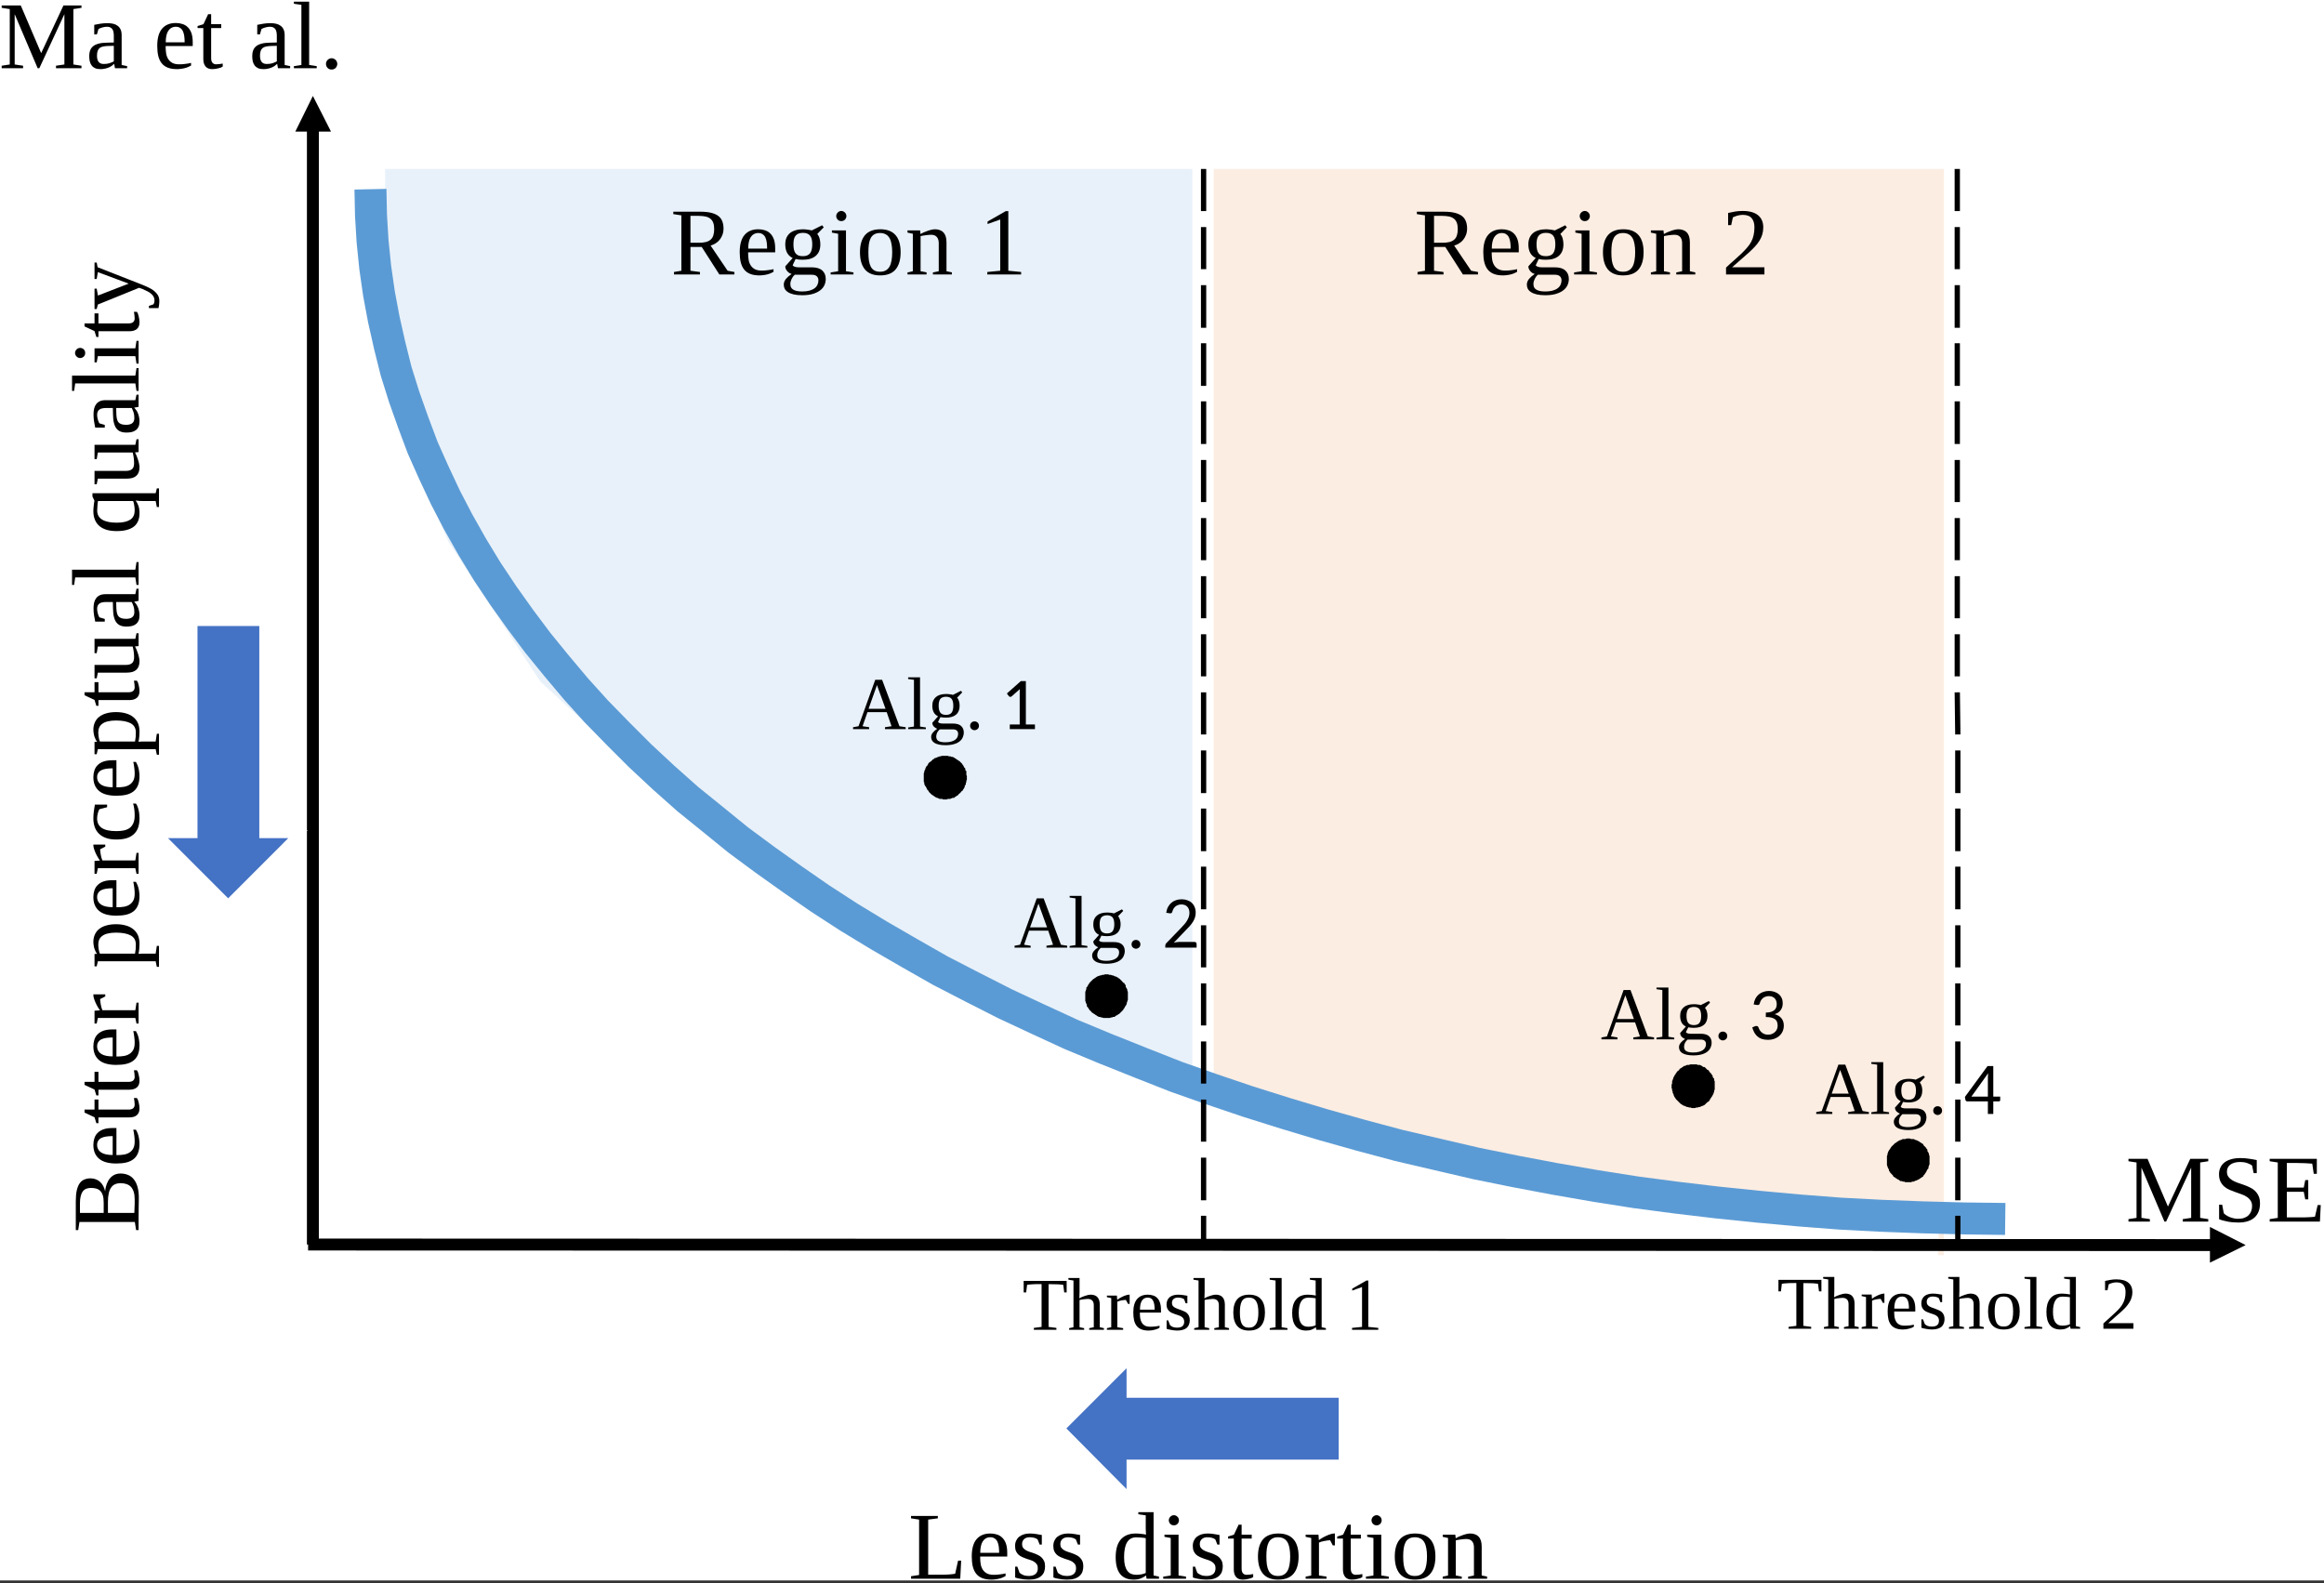 <?xml version="1.0" encoding="UTF-8"?>
<svg xmlns="http://www.w3.org/2000/svg" xmlns:xlink="http://www.w3.org/1999/xlink" width="436pt" height="297pt" viewBox="0 0 436 297" version="1.1">
<rect x="0" y="0" width="436" height="297" fill="#333333" stroke="none"/>
<defs>
<g>
<symbol overflow="visible" id="glyph0-0">
<path style="stroke:none;" d="M 0.594 0 L 0.594 -12 L 5.375 -12 L 5.375 0 Z M 1.203 -0.594 L 4.781 -0.594 L 4.781 -11.406 L 1.203 -11.406 Z M 1.203 -0.594 "/>
</symbol>
<symbol overflow="visible" id="glyph0-1">
<path style="stroke:none;" d="M 7.578 0 L 7.266 0 L 2.953 -10.141 L 2.953 -0.703 L 4.531 -0.469 L 4.531 0 L 0.516 0 L 0.516 -0.469 L 2.031 -0.703 L 2.031 -11.094 L 0.516 -11.328 L 0.516 -11.781 L 4.094 -11.781 L 7.922 -2.828 L 12.109 -11.781 L 15.484 -11.781 L 15.484 -11.328 L 13.969 -11.094 L 13.969 -0.703 L 15.484 -0.469 L 15.484 0 L 10.703 0 L 10.703 -0.469 L 12.281 -0.703 L 12.281 -10.141 Z M 7.578 0 "/>
</symbol>
<symbol overflow="visible" id="glyph0-2">
<path style="stroke:none;" d="M 4.094 -8.453 C 4.469 -8.453 4.812 -8.414 5.125 -8.344 C 5.445 -8.27 5.723 -8.145 5.953 -7.969 C 6.191 -7.801 6.379 -7.57 6.516 -7.281 C 6.648 -7 6.719 -6.641 6.719 -6.203 L 6.719 -0.609 L 7.75 -0.391 L 7.75 0 L 5.469 0 L 5.312 -0.828 C 5.219 -0.734 5.098 -0.629 4.953 -0.516 C 4.805 -0.398 4.625 -0.289 4.406 -0.188 C 4.195 -0.082 3.953 0 3.672 0.062 C 3.398 0.133 3.094 0.172 2.75 0.172 C 2.352 0.172 2.02 0.113 1.75 0 C 1.477 -0.125 1.258 -0.297 1.094 -0.516 C 0.926 -0.742 0.805 -1.008 0.734 -1.312 C 0.672 -1.613 0.641 -1.938 0.641 -2.281 C 0.641 -2.645 0.68 -2.957 0.766 -3.219 C 0.848 -3.488 0.969 -3.711 1.125 -3.891 C 1.289 -4.078 1.477 -4.227 1.688 -4.344 C 1.906 -4.457 2.141 -4.547 2.391 -4.609 C 2.641 -4.68 2.898 -4.727 3.172 -4.75 C 3.453 -4.77 3.734 -4.785 4.016 -4.797 L 5.25 -4.828 L 5.25 -6.125 C 5.25 -6.363 5.227 -6.582 5.188 -6.781 C 5.156 -6.988 5.086 -7.164 4.984 -7.312 C 4.891 -7.457 4.758 -7.57 4.594 -7.656 C 4.426 -7.738 4.223 -7.781 3.984 -7.781 C 3.703 -7.781 3.414 -7.738 3.125 -7.656 C 2.844 -7.582 2.594 -7.484 2.375 -7.359 L 2.078 -6.344 L 1.578 -6.344 L 1.578 -8.141 C 1.961 -8.223 2.359 -8.297 2.766 -8.359 C 3.172 -8.422 3.613 -8.453 4.094 -8.453 Z M 5.25 -4.203 L 4.109 -4.172 C 3.766 -4.16 3.461 -4.125 3.203 -4.062 C 2.953 -4.008 2.742 -3.914 2.578 -3.781 C 2.422 -3.656 2.301 -3.473 2.219 -3.234 C 2.133 -3.004 2.094 -2.707 2.094 -2.344 C 2.094 -1.312 2.508 -0.797 3.344 -0.797 C 3.75 -0.797 4.094 -0.836 4.375 -0.922 C 4.664 -1.016 4.957 -1.133 5.25 -1.281 Z M 5.25 -4.203 "/>
</symbol>
<symbol overflow="visible" id="glyph0-3">
<path style="stroke:none;" d=""/>
</symbol>
<symbol overflow="visible" id="glyph0-4">
<path style="stroke:none;" d="M 2.281 -4.156 L 2.281 -4 C 2.281 -3.57 2.312 -3.16 2.375 -2.766 C 2.438 -2.379 2.562 -2.035 2.75 -1.734 C 2.938 -1.43 3.195 -1.188 3.531 -1 C 3.863 -0.82 4.301 -0.734 4.844 -0.734 C 5.02 -0.734 5.203 -0.738 5.391 -0.75 C 5.586 -0.77 5.781 -0.789 5.969 -0.812 C 6.164 -0.844 6.352 -0.867 6.531 -0.891 C 6.719 -0.922 6.891 -0.957 7.047 -1 L 7.047 -0.5 C 6.91 -0.414 6.742 -0.332 6.547 -0.25 C 6.359 -0.164 6.148 -0.094 5.922 -0.031 C 5.691 0.031 5.445 0.078 5.188 0.109 C 4.938 0.148 4.676 0.172 4.406 0.172 C 3.727 0.172 3.148 0.078 2.672 -0.109 C 2.203 -0.297 1.82 -0.57 1.531 -0.938 C 1.238 -1.312 1.023 -1.77 0.891 -2.312 C 0.766 -2.852 0.703 -3.477 0.703 -4.188 C 0.703 -5.633 1.004 -6.711 1.609 -7.422 C 2.211 -8.129 3.07 -8.484 4.188 -8.484 C 4.633 -8.484 5.047 -8.422 5.422 -8.297 C 5.805 -8.18 6.141 -7.984 6.422 -7.703 C 6.711 -7.43 6.941 -7.066 7.109 -6.609 C 7.273 -6.148 7.359 -5.57 7.359 -4.875 L 7.359 -4.156 Z M 4.188 -7.781 C 3.863 -7.781 3.582 -7.707 3.344 -7.562 C 3.102 -7.426 2.906 -7.234 2.75 -6.984 C 2.594 -6.734 2.477 -6.426 2.406 -6.062 C 2.332 -5.707 2.297 -5.305 2.297 -4.859 L 5.844 -4.859 C 5.844 -5.305 5.816 -5.707 5.766 -6.062 C 5.711 -6.426 5.625 -6.734 5.5 -6.984 C 5.375 -7.234 5.203 -7.426 4.984 -7.562 C 4.773 -7.707 4.508 -7.781 4.188 -7.781 Z M 4.188 -7.781 "/>
</symbol>
<symbol overflow="visible" id="glyph0-5">
<path style="stroke:none;" d="M 2.938 0.172 C 2.375 0.172 1.953 0.004 1.672 -0.328 C 1.391 -0.66 1.25 -1.129 1.25 -1.734 L 1.25 -7.531 L 0.172 -7.531 L 0.172 -7.922 L 1.281 -8.266 L 2.156 -10.141 L 2.719 -10.141 L 2.719 -8.266 L 4.609 -8.266 L 4.609 -7.531 L 2.719 -7.531 L 2.719 -1.891 C 2.719 -1.504 2.801 -1.211 2.969 -1.016 C 3.145 -0.828 3.375 -0.734 3.656 -0.734 C 3.875 -0.734 4.086 -0.75 4.297 -0.781 C 4.516 -0.812 4.711 -0.844 4.891 -0.875 L 4.891 -0.312 C 4.805 -0.25 4.691 -0.188 4.547 -0.125 C 4.398 -0.07 4.238 -0.023 4.062 0.016 C 3.895 0.066 3.711 0.102 3.516 0.125 C 3.328 0.156 3.133 0.172 2.938 0.172 Z M 2.938 0.172 "/>
</symbol>
<symbol overflow="visible" id="glyph0-6">
<path style="stroke:none;" d="M 3.219 -0.609 L 4.641 -0.391 L 4.641 0 L 0.359 0 L 0.359 -0.391 L 1.766 -0.609 L 1.766 -11.891 L 0.359 -12.094 L 0.359 -12.484 L 3.219 -12.484 Z M 3.219 -0.609 "/>
</symbol>
<symbol overflow="visible" id="glyph0-7">
<path style="stroke:none;" d="M 3.312 -0.812 C 3.312 -0.664 3.281 -0.523 3.219 -0.391 C 3.164 -0.266 3.094 -0.148 3 -0.047 C 2.906 0.047 2.789 0.117 2.656 0.172 C 2.531 0.223 2.395 0.25 2.25 0.25 C 2.094 0.25 1.953 0.223 1.828 0.172 C 1.703 0.117 1.594 0.047 1.5 -0.047 C 1.406 -0.148 1.328 -0.266 1.266 -0.391 C 1.211 -0.523 1.188 -0.664 1.188 -0.812 C 1.188 -0.957 1.211 -1.094 1.266 -1.219 C 1.328 -1.352 1.406 -1.469 1.5 -1.562 C 1.594 -1.656 1.703 -1.727 1.828 -1.781 C 1.953 -1.844 2.094 -1.875 2.25 -1.875 C 2.395 -1.875 2.531 -1.844 2.656 -1.781 C 2.789 -1.727 2.906 -1.656 3 -1.562 C 3.094 -1.469 3.164 -1.352 3.219 -1.219 C 3.281 -1.094 3.312 -0.957 3.312 -0.812 Z M 3.312 -0.812 "/>
</symbol>
<symbol overflow="visible" id="glyph0-8">
<path style="stroke:none;" d="M 1.219 -3.172 L 1.797 -3.172 L 2.094 -1.578 C 2.207 -1.441 2.363 -1.312 2.562 -1.188 C 2.758 -1.062 2.977 -0.945 3.219 -0.844 C 3.469 -0.75 3.727 -0.672 4 -0.609 C 4.27 -0.555 4.535 -0.531 4.797 -0.531 C 5.234 -0.531 5.613 -0.586 5.938 -0.703 C 6.27 -0.828 6.539 -0.992 6.75 -1.203 C 6.969 -1.422 7.129 -1.672 7.234 -1.953 C 7.348 -2.242 7.406 -2.562 7.406 -2.906 C 7.406 -3.32 7.312 -3.664 7.125 -3.938 C 6.945 -4.219 6.711 -4.453 6.422 -4.641 C 6.141 -4.836 5.812 -5 5.438 -5.125 C 5.07 -5.258 4.691 -5.395 4.297 -5.531 C 3.91 -5.664 3.531 -5.812 3.156 -5.969 C 2.789 -6.133 2.461 -6.344 2.172 -6.594 C 1.879 -6.852 1.645 -7.164 1.469 -7.531 C 1.289 -7.906 1.203 -8.363 1.203 -8.906 C 1.203 -9.363 1.289 -9.781 1.469 -10.156 C 1.645 -10.531 1.898 -10.848 2.234 -11.109 C 2.578 -11.367 2.992 -11.566 3.484 -11.703 C 3.984 -11.848 4.551 -11.922 5.188 -11.922 C 5.77 -11.922 6.32 -11.879 6.844 -11.797 C 7.363 -11.723 7.844 -11.641 8.281 -11.547 L 8.281 -9.094 L 7.703 -9.094 L 7.406 -10.531 C 7.145 -10.719 6.828 -10.875 6.453 -11 C 6.078 -11.125 5.656 -11.188 5.188 -11.188 C 4.75 -11.188 4.375 -11.141 4.062 -11.047 C 3.75 -10.953 3.488 -10.82 3.281 -10.656 C 3.082 -10.5 2.93 -10.305 2.828 -10.078 C 2.734 -9.859 2.688 -9.625 2.688 -9.375 C 2.688 -9 2.773 -8.68 2.953 -8.422 C 3.129 -8.172 3.363 -7.957 3.656 -7.781 C 3.945 -7.602 4.273 -7.445 4.641 -7.312 C 5.016 -7.188 5.395 -7.055 5.781 -6.922 C 6.176 -6.785 6.555 -6.629 6.922 -6.453 C 7.297 -6.285 7.629 -6.066 7.922 -5.797 C 8.211 -5.523 8.445 -5.195 8.625 -4.812 C 8.801 -4.438 8.891 -3.969 8.891 -3.406 C 8.891 -2.852 8.805 -2.359 8.641 -1.922 C 8.473 -1.484 8.223 -1.109 7.891 -0.797 C 7.555 -0.484 7.133 -0.242 6.625 -0.078 C 6.113 0.086 5.516 0.172 4.828 0.172 C 4.473 0.172 4.117 0.156 3.766 0.125 C 3.41 0.094 3.078 0.047 2.766 -0.016 C 2.453 -0.078 2.164 -0.145 1.906 -0.219 C 1.645 -0.289 1.414 -0.367 1.219 -0.453 Z M 1.219 -3.172 "/>
</symbol>
<symbol overflow="visible" id="glyph0-9">
<path style="stroke:none;" d="M 0.516 -0.469 L 2.031 -0.703 L 2.031 -11.094 L 0.516 -11.328 L 0.516 -11.781 L 9.359 -11.781 L 9.359 -8.969 L 8.781 -8.969 L 8.5 -10.875 C 8.312 -10.895 8.082 -10.91 7.812 -10.922 C 7.551 -10.941 7.281 -10.957 7 -10.969 C 6.727 -10.977 6.469 -10.984 6.219 -10.984 C 5.977 -10.992 5.789 -11 5.656 -11 L 3.734 -11 L 3.734 -6.391 L 6.906 -6.391 L 7.188 -7.797 L 7.75 -7.797 L 7.75 -4.172 L 7.188 -4.172 L 6.906 -5.594 L 3.734 -5.594 L 3.734 -0.797 L 6.047 -0.797 C 6.41 -0.797 6.754 -0.797 7.078 -0.797 C 7.398 -0.805 7.688 -0.816 7.938 -0.828 C 8.195 -0.848 8.422 -0.863 8.609 -0.875 C 8.797 -0.895 8.93 -0.914 9.016 -0.938 L 9.516 -3.109 L 10.094 -3.109 L 9.938 0 L 0.516 0 Z M 0.516 -0.469 "/>
</symbol>
<symbol overflow="visible" id="glyph0-10">
<path style="stroke:none;" d="M 5.547 -11.328 L 3.734 -11.094 L 3.734 -0.75 L 6.047 -0.75 C 6.773 -0.75 7.367 -0.77 7.828 -0.812 C 8.297 -0.852 8.617 -0.895 8.797 -0.938 L 9.344 -3.391 L 9.922 -3.391 L 9.75 0 L 0.516 0 L 0.516 -0.469 L 2.031 -0.703 L 2.031 -11.094 L 0.516 -11.328 L 0.516 -11.781 L 5.547 -11.781 Z M 5.547 -11.328 "/>
</symbol>
<symbol overflow="visible" id="glyph0-11">
<path style="stroke:none;" d="M 6.359 -2.328 C 6.359 -1.953 6.301 -1.609 6.188 -1.297 C 6.07 -0.992 5.891 -0.734 5.641 -0.516 C 5.398 -0.297 5.082 -0.125 4.688 0 C 4.301 0.113 3.832 0.172 3.281 0.172 C 3 0.172 2.723 0.156 2.453 0.125 C 2.191 0.094 1.945 0.055 1.719 0.016 C 1.488 -0.023 1.289 -0.066 1.125 -0.109 C 0.957 -0.16 0.832 -0.203 0.75 -0.234 L 0.75 -2.266 L 1.156 -2.266 L 1.578 -1.109 C 1.766 -0.953 2 -0.812 2.281 -0.688 C 2.57 -0.57 2.91 -0.516 3.297 -0.516 C 3.836 -0.516 4.254 -0.633 4.547 -0.875 C 4.848 -1.113 5 -1.484 5 -1.984 C 5 -2.273 4.938 -2.516 4.812 -2.703 C 4.688 -2.891 4.523 -3.047 4.328 -3.172 C 4.129 -3.305 3.898 -3.414 3.641 -3.5 C 3.391 -3.582 3.129 -3.664 2.859 -3.75 C 2.598 -3.844 2.336 -3.945 2.078 -4.062 C 1.828 -4.176 1.602 -4.316 1.406 -4.484 C 1.207 -4.66 1.047 -4.879 0.922 -5.141 C 0.797 -5.41 0.734 -5.742 0.734 -6.141 C 0.734 -6.516 0.801 -6.848 0.938 -7.141 C 1.07 -7.43 1.258 -7.676 1.5 -7.875 C 1.75 -8.07 2.039 -8.223 2.375 -8.328 C 2.719 -8.43 3.086 -8.484 3.484 -8.484 C 3.891 -8.484 4.281 -8.453 4.656 -8.391 C 5.039 -8.336 5.406 -8.273 5.75 -8.203 L 5.75 -6.406 L 5.344 -6.406 L 4.969 -7.359 C 4.82 -7.492 4.613 -7.598 4.344 -7.672 C 4.082 -7.742 3.801 -7.781 3.5 -7.781 C 3.031 -7.781 2.672 -7.66 2.422 -7.422 C 2.172 -7.191 2.047 -6.879 2.047 -6.484 C 2.047 -6.211 2.109 -5.988 2.234 -5.812 C 2.359 -5.645 2.52 -5.5 2.719 -5.375 C 2.926 -5.25 3.156 -5.145 3.406 -5.062 C 3.664 -4.977 3.93 -4.891 4.203 -4.797 C 4.473 -4.703 4.734 -4.594 4.984 -4.469 C 5.242 -4.352 5.473 -4.203 5.672 -4.016 C 5.879 -3.828 6.047 -3.598 6.172 -3.328 C 6.297 -3.055 6.359 -2.723 6.359 -2.328 Z M 6.359 -2.328 "/>
</symbol>
<symbol overflow="visible" id="glyph0-12">
<path style="stroke:none;" d="M 6.359 -0.609 C 6.098 -0.41 5.773 -0.227 5.391 -0.062 C 5.004 0.094 4.551 0.172 4.031 0.172 C 1.781 0.172 0.656 -1.234 0.656 -4.047 C 0.656 -4.734 0.727 -5.348 0.875 -5.891 C 1.02 -6.441 1.25 -6.91 1.562 -7.297 C 1.875 -7.68 2.266 -7.973 2.734 -8.172 C 3.211 -8.379 3.781 -8.484 4.438 -8.484 C 4.727 -8.484 5.039 -8.461 5.375 -8.422 C 5.719 -8.391 6.047 -8.344 6.359 -8.281 C 6.348 -8.344 6.336 -8.438 6.328 -8.562 C 6.316 -8.688 6.312 -8.82 6.312 -8.969 C 6.312 -9.113 6.305 -9.254 6.297 -9.391 C 6.297 -9.535 6.297 -9.648 6.297 -9.734 L 6.297 -11.891 L 4.906 -12.094 L 4.906 -12.484 L 7.766 -12.484 L 7.766 -0.609 L 8.781 -0.391 L 8.781 0 L 6.453 0 Z M 2.234 -4.047 C 2.234 -3.43 2.285 -2.91 2.391 -2.484 C 2.504 -2.066 2.66 -1.727 2.859 -1.469 C 3.055 -1.207 3.297 -1.02 3.578 -0.906 C 3.859 -0.789 4.172 -0.734 4.516 -0.734 C 4.867 -0.734 5.203 -0.766 5.516 -0.828 C 5.828 -0.898 6.086 -0.984 6.297 -1.078 L 6.297 -7.609 C 6.055 -7.66 5.773 -7.695 5.453 -7.719 C 5.129 -7.75 4.816 -7.766 4.516 -7.766 C 3.734 -7.766 3.156 -7.445 2.781 -6.812 C 2.414 -6.188 2.234 -5.266 2.234 -4.047 Z M 2.234 -4.047 "/>
</symbol>
<symbol overflow="visible" id="glyph0-13">
<path style="stroke:none;" d="M 3.328 -10.953 C 3.328 -10.828 3.301 -10.707 3.25 -10.594 C 3.207 -10.477 3.141 -10.375 3.047 -10.281 C 2.961 -10.195 2.859 -10.129 2.734 -10.078 C 2.617 -10.035 2.5 -10.016 2.375 -10.016 C 2.25 -10.016 2.129 -10.035 2.016 -10.078 C 1.898 -10.129 1.797 -10.195 1.703 -10.281 C 1.617 -10.375 1.551 -10.477 1.5 -10.594 C 1.445 -10.707 1.422 -10.828 1.422 -10.953 C 1.422 -11.086 1.445 -11.211 1.5 -11.328 C 1.551 -11.441 1.617 -11.539 1.703 -11.625 C 1.797 -11.719 1.898 -11.789 2.016 -11.844 C 2.129 -11.895 2.25 -11.922 2.375 -11.922 C 2.5 -11.922 2.617 -11.895 2.734 -11.844 C 2.859 -11.789 2.961 -11.719 3.047 -11.625 C 3.141 -11.539 3.207 -11.441 3.25 -11.328 C 3.301 -11.211 3.328 -11.086 3.328 -10.953 Z M 3.25 -0.609 L 4.656 -0.391 L 4.656 0 L 0.375 0 L 0.375 -0.391 L 1.781 -0.609 L 1.781 -7.641 L 0.609 -7.859 L 0.609 -8.266 L 3.25 -8.266 Z M 3.25 -0.609 "/>
</symbol>
<symbol overflow="visible" id="glyph0-14">
<path style="stroke:none;" d="M 8.312 -4.172 C 8.312 -2.773 8 -1.703 7.375 -0.953 C 6.75 -0.203 5.773 0.172 4.453 0.172 C 3.203 0.172 2.258 -0.195 1.625 -0.938 C 1 -1.688 0.688 -2.766 0.688 -4.172 C 0.688 -5.566 1 -6.633 1.625 -7.375 C 2.258 -8.113 3.223 -8.484 4.516 -8.484 C 5.773 -8.484 6.723 -8.117 7.359 -7.391 C 7.992 -6.672 8.312 -5.598 8.312 -4.172 Z M 6.734 -4.172 C 6.734 -4.742 6.691 -5.254 6.609 -5.703 C 6.535 -6.148 6.41 -6.523 6.234 -6.828 C 6.055 -7.141 5.82 -7.375 5.531 -7.531 C 5.238 -7.695 4.879 -7.781 4.453 -7.781 C 4.016 -7.781 3.656 -7.695 3.375 -7.531 C 3.094 -7.375 2.867 -7.141 2.703 -6.828 C 2.547 -6.523 2.43 -6.148 2.359 -5.703 C 2.297 -5.254 2.266 -4.742 2.266 -4.172 C 2.266 -3.598 2.297 -3.082 2.359 -2.625 C 2.43 -2.176 2.547 -1.797 2.703 -1.484 C 2.867 -1.172 3.094 -0.93 3.375 -0.766 C 3.656 -0.598 4.016 -0.516 4.453 -0.516 C 4.879 -0.516 5.238 -0.598 5.531 -0.766 C 5.82 -0.93 6.055 -1.172 6.234 -1.484 C 6.41 -1.797 6.535 -2.176 6.609 -2.625 C 6.691 -3.082 6.734 -3.598 6.734 -4.172 Z M 6.734 -4.172 "/>
</symbol>
<symbol overflow="visible" id="glyph0-15">
<path style="stroke:none;" d="M 5.844 -8.484 L 5.844 -6.25 L 5.453 -6.25 L 4.953 -7.219 C 4.785 -7.219 4.609 -7.203 4.422 -7.172 C 4.234 -7.148 4.047 -7.117 3.859 -7.078 C 3.672 -7.047 3.488 -7.004 3.312 -6.953 C 3.145 -6.898 2.992 -6.844 2.859 -6.781 L 2.859 -0.609 L 4.281 -0.391 L 4.281 0 L 0.359 0 L 0.359 -0.391 L 1.406 -0.609 L 1.406 -7.641 L 0.359 -7.859 L 0.359 -8.266 L 2.766 -8.266 L 2.844 -7.234 C 2.977 -7.348 3.16 -7.473 3.391 -7.609 C 3.629 -7.754 3.883 -7.891 4.156 -8.016 C 4.438 -8.148 4.711 -8.258 4.984 -8.344 C 5.254 -8.438 5.492 -8.484 5.703 -8.484 Z M 5.844 -8.484 "/>
</symbol>
<symbol overflow="visible" id="glyph0-16">
<path style="stroke:none;" d="M 2.844 -7.594 C 3.008 -7.688 3.203 -7.785 3.422 -7.891 C 3.648 -7.992 3.891 -8.086 4.141 -8.172 C 4.391 -8.266 4.633 -8.336 4.875 -8.391 C 5.125 -8.453 5.352 -8.484 5.562 -8.484 C 5.875 -8.484 6.16 -8.438 6.422 -8.344 C 6.691 -8.258 6.922 -8.117 7.109 -7.922 C 7.305 -7.734 7.457 -7.484 7.562 -7.172 C 7.664 -6.859 7.719 -6.484 7.719 -6.047 L 7.719 -0.609 L 8.734 -0.391 L 8.734 0 L 5.172 0 L 5.172 -0.391 L 6.266 -0.609 L 6.266 -5.891 C 6.266 -6.379 6.145 -6.758 5.906 -7.031 C 5.676 -7.312 5.312 -7.453 4.812 -7.453 C 4.645 -7.453 4.469 -7.441 4.281 -7.422 C 4.102 -7.41 3.926 -7.391 3.75 -7.359 C 3.57 -7.336 3.406 -7.312 3.25 -7.281 C 3.102 -7.25 2.973 -7.223 2.859 -7.203 L 2.859 -0.609 L 3.984 -0.391 L 3.984 0 L 0.406 0 L 0.406 -0.391 L 1.406 -0.609 L 1.406 -7.641 L 0.406 -7.859 L 0.406 -8.266 L 2.766 -8.266 Z M 2.844 -7.594 "/>
</symbol>
<symbol overflow="visible" id="glyph0-17">
<path style="stroke:none;" d="M 3.734 -5.172 L 3.734 -0.703 L 5.516 -0.469 L 5.516 0 L 0.641 0 L 0.641 -0.469 L 2.031 -0.703 L 2.031 -11.094 L 0.516 -11.328 L 0.516 -11.781 L 5.609 -11.781 C 6.43 -11.781 7.117 -11.707 7.672 -11.562 C 8.234 -11.414 8.68 -11.207 9.016 -10.938 C 9.348 -10.664 9.582 -10.336 9.719 -9.953 C 9.863 -9.566 9.938 -9.129 9.938 -8.641 C 9.938 -8.191 9.867 -7.789 9.734 -7.438 C 9.598 -7.082 9.422 -6.77 9.203 -6.5 C 8.984 -6.227 8.723 -6.004 8.422 -5.828 C 8.129 -5.648 7.828 -5.516 7.516 -5.422 L 10.703 -0.703 L 11.984 -0.469 L 11.984 0 L 9.156 0 L 5.844 -5.172 Z M 8.188 -8.516 C 8.188 -8.984 8.129 -9.375 8.016 -9.688 C 7.898 -10.008 7.723 -10.266 7.484 -10.453 C 7.254 -10.648 6.953 -10.789 6.578 -10.875 C 6.203 -10.957 5.754 -11 5.234 -11 L 3.734 -11 L 3.734 -5.953 L 5.281 -5.953 C 5.82 -5.953 6.273 -6 6.641 -6.094 C 7.016 -6.195 7.316 -6.352 7.547 -6.562 C 7.773 -6.77 7.938 -7.035 8.031 -7.359 C 8.133 -7.68 8.188 -8.066 8.188 -8.516 Z M 8.188 -8.516 "/>
</symbol>
<symbol overflow="visible" id="glyph0-18">
<path style="stroke:none;" d="M 7.641 -5.656 C 7.641 -4.707 7.352 -3.988 6.781 -3.5 C 6.219 -3.008 5.406 -2.766 4.344 -2.766 C 4.102 -2.766 3.859 -2.773 3.609 -2.797 C 3.367 -2.828 3.164 -2.863 3 -2.906 L 2.453 -1.75 C 2.473 -1.645 2.586 -1.551 2.797 -1.469 C 3.004 -1.383 3.27 -1.344 3.594 -1.344 L 6.031 -1.344 C 6.914 -1.344 7.57 -1.145 8 -0.75 C 8.438 -0.363 8.656 0.164 8.656 0.844 C 8.656 1.227 8.578 1.602 8.422 1.969 C 8.266 2.332 8.008 2.656 7.656 2.938 C 7.312 3.219 6.859 3.445 6.297 3.625 C 5.734 3.801 5.047 3.891 4.234 3.891 C 3.598 3.891 3.062 3.836 2.625 3.734 C 2.188 3.629 1.828 3.484 1.547 3.297 C 1.273 3.117 1.078 2.91 0.953 2.672 C 0.836 2.43 0.781 2.172 0.781 1.891 C 0.781 1.691 0.816 1.504 0.891 1.328 C 0.961 1.16 1.062 0.992 1.188 0.828 C 1.32 0.672 1.477 0.516 1.656 0.359 C 1.844 0.211 2.039 0.062 2.25 -0.094 C 2.145 -0.125 2.02 -0.176 1.875 -0.25 C 1.738 -0.332 1.609 -0.438 1.484 -0.562 C 1.367 -0.688 1.27 -0.828 1.188 -0.984 C 1.102 -1.148 1.062 -1.332 1.062 -1.531 L 2.453 -3.094 C 1.523 -3.531 1.062 -4.383 1.062 -5.656 C 1.062 -6.113 1.133 -6.52 1.281 -6.875 C 1.438 -7.227 1.656 -7.523 1.938 -7.766 C 2.227 -8.004 2.582 -8.18 3 -8.297 C 3.414 -8.422 3.883 -8.484 4.406 -8.484 C 4.57 -8.484 4.738 -8.473 4.906 -8.453 C 5.082 -8.43 5.242 -8.41 5.391 -8.391 C 5.535 -8.379 5.664 -8.359 5.781 -8.328 C 5.895 -8.297 5.977 -8.273 6.031 -8.266 L 7.969 -9.234 L 8.281 -8.859 L 7.062 -7.594 C 7.258 -7.375 7.406 -7.094 7.5 -6.75 C 7.594 -6.414 7.641 -6.051 7.641 -5.656 Z M 7.281 1.109 C 7.281 0.773 7.176 0.516 6.969 0.328 C 6.77 0.141 6.461 0.047 6.047 0.047 L 2.844 0.047 C 2.719 0.16 2.602 0.285 2.5 0.422 C 2.406 0.555 2.32 0.695 2.25 0.844 C 2.176 1 2.117 1.156 2.078 1.312 C 2.035 1.469 2.016 1.617 2.016 1.766 C 2.016 1.973 2.047 2.164 2.109 2.344 C 2.18 2.52 2.301 2.664 2.469 2.781 C 2.633 2.906 2.859 3.004 3.141 3.078 C 3.43 3.148 3.797 3.188 4.234 3.188 C 4.754 3.188 5.207 3.133 5.594 3.031 C 5.977 2.926 6.297 2.781 6.547 2.594 C 6.797 2.414 6.977 2.195 7.094 1.938 C 7.219 1.688 7.281 1.41 7.281 1.109 Z M 4.359 -3.438 C 4.992 -3.438 5.445 -3.617 5.719 -3.984 C 5.988 -4.348 6.125 -4.906 6.125 -5.656 C 6.125 -6.02 6.094 -6.336 6.031 -6.609 C 5.969 -6.879 5.863 -7.102 5.719 -7.281 C 5.582 -7.457 5.406 -7.586 5.188 -7.672 C 4.969 -7.766 4.695 -7.812 4.375 -7.812 C 4.051 -7.812 3.773 -7.766 3.547 -7.672 C 3.328 -7.586 3.145 -7.457 3 -7.281 C 2.852 -7.102 2.75 -6.879 2.688 -6.609 C 2.625 -6.336 2.594 -6.02 2.594 -5.656 C 2.594 -5.281 2.625 -4.953 2.688 -4.672 C 2.75 -4.398 2.848 -4.172 2.984 -3.984 C 3.129 -3.797 3.312 -3.656 3.531 -3.562 C 3.758 -3.477 4.035 -3.438 4.359 -3.438 Z M 4.359 -3.438 "/>
</symbol>
<symbol overflow="visible" id="glyph0-19">
<path style="stroke:none;" d="M 8 0 L 0.797 0 L 0.797 -1.297 C 1.379 -1.848 1.922 -2.336 2.422 -2.766 C 2.922 -3.203 3.363 -3.609 3.75 -3.984 C 4.145 -4.367 4.488 -4.734 4.781 -5.078 C 5.082 -5.422 5.332 -5.781 5.531 -6.156 C 5.727 -6.531 5.875 -6.938 5.969 -7.375 C 6.07 -7.812 6.125 -8.301 6.125 -8.844 C 6.125 -9.602 5.945 -10.18 5.594 -10.578 C 5.25 -10.984 4.688 -11.188 3.906 -11.188 C 3.727 -11.188 3.551 -11.172 3.375 -11.141 C 3.207 -11.109 3.039 -11.07 2.875 -11.031 C 2.719 -10.988 2.57 -10.938 2.438 -10.875 C 2.301 -10.82 2.18 -10.77 2.078 -10.719 L 1.766 -9.266 L 1.188 -9.266 L 1.188 -11.547 C 1.633 -11.648 2.07 -11.738 2.5 -11.812 C 2.926 -11.883 3.395 -11.922 3.906 -11.922 C 5.195 -11.922 6.164 -11.648 6.812 -11.109 C 7.457 -10.578 7.781 -9.82 7.781 -8.844 C 7.781 -8.363 7.719 -7.914 7.594 -7.5 C 7.469 -7.094 7.285 -6.695 7.047 -6.312 C 6.816 -5.938 6.531 -5.566 6.188 -5.203 C 5.844 -4.836 5.453 -4.457 5.016 -4.062 C 4.586 -3.676 4.113 -3.258 3.594 -2.812 C 3.082 -2.375 2.531 -1.891 1.938 -1.359 L 8 -1.359 Z M 8 0 "/>
</symbol>
<symbol overflow="visible" id="glyph0-20">
<path style="stroke:none;" d="M 5.516 -0.703 L 7.922 -0.469 L 7.922 0 L 1.578 0 L 1.578 -0.469 L 4 -0.703 L 4 -10.312 L 1.625 -9.469 L 1.625 -9.938 L 5.047 -11.891 L 5.516 -11.891 Z M 5.516 -0.703 "/>
</symbol>
<symbol overflow="visible" id="glyph1-0">
<path style="stroke:none;" d="M 0 -0.594 L -12 -0.594 L -12 -5.375 L 0 -5.375 Z M -0.594 -1.203 L -0.594 -4.781 L -11.406 -4.781 L -11.406 -1.203 Z M -0.594 -1.203 "/>
</symbol>
<symbol overflow="visible" id="glyph1-1">
<path style="stroke:none;" d="M -8.938 -8.422 C -9.281 -8.422 -9.578 -8.367 -9.828 -8.266 C -10.086 -8.16 -10.301 -7.992 -10.469 -7.766 C -10.645 -7.535 -10.773 -7.238 -10.859 -6.875 C -10.953 -6.52 -11 -6.078 -11 -5.547 L -11 -3.734 L -6.547 -3.734 L -6.547 -5.656 C -6.547 -6.195 -6.598 -6.645 -6.703 -7 C -6.816 -7.363 -6.977 -7.648 -7.188 -7.859 C -7.395 -8.066 -7.645 -8.211 -7.938 -8.297 C -8.238 -8.379 -8.57 -8.422 -8.938 -8.422 Z M -3.359 -9.312 C -3.766 -9.312 -4.117 -9.242 -4.422 -9.109 C -4.723 -8.973 -4.969 -8.766 -5.156 -8.484 C -5.352 -8.211 -5.5 -7.859 -5.594 -7.422 C -5.695 -6.984 -5.75 -6.457 -5.75 -5.844 L -5.75 -3.734 L -0.797 -3.734 C -0.785 -3.992 -0.773 -4.273 -0.766 -4.578 C -0.754 -4.828 -0.742 -5.102 -0.734 -5.406 C -0.734 -5.707 -0.734 -6.008 -0.734 -6.312 C -0.734 -6.863 -0.797 -7.328 -0.922 -7.703 C -1.047 -8.086 -1.219 -8.395 -1.438 -8.625 C -1.664 -8.863 -1.941 -9.035 -2.266 -9.141 C -2.586 -9.254 -2.953 -9.312 -3.359 -9.312 Z M 0 -0.516 L -0.469 -0.516 L -0.703 -2.031 L -11.094 -2.031 L -11.328 -0.516 L -11.781 -0.516 L -11.781 -5.906 C -11.781 -6.727 -11.719 -7.414 -11.594 -7.969 C -11.469 -8.52 -11.285 -8.961 -11.047 -9.297 C -10.805 -9.629 -10.516 -9.863 -10.172 -10 C -9.828 -10.145 -9.441 -10.219 -9.016 -10.219 C -8.648 -10.219 -8.312 -10.156 -8 -10.031 C -7.695 -9.914 -7.43 -9.75 -7.203 -9.531 C -6.973 -9.32 -6.781 -9.066 -6.625 -8.766 C -6.469 -8.473 -6.352 -8.148 -6.281 -7.797 C -6.227 -8.305 -6.125 -8.766 -5.969 -9.172 C -5.812 -9.586 -5.613 -9.938 -5.375 -10.219 C -5.133 -10.508 -4.848 -10.734 -4.516 -10.891 C -4.18 -11.047 -3.805 -11.125 -3.391 -11.125 C -2.879 -11.125 -2.41 -11.035 -1.984 -10.859 C -1.566 -10.691 -1.207 -10.422 -0.906 -10.047 C -0.602 -9.68 -0.367 -9.207 -0.203 -8.625 C -0.035 -8.051 0.047 -7.352 0.047 -6.531 C 0.047 -5.875 0.035 -5.219 0.016 -4.562 C 0.004 -3.914 0 -3.316 0 -2.766 Z M 0 -0.516 "/>
</symbol>
<symbol overflow="visible" id="glyph1-2">
<path style="stroke:none;" d="M -4.156 -2.281 L -4 -2.281 C -3.57 -2.281 -3.16 -2.312 -2.766 -2.375 C -2.379 -2.438 -2.035 -2.562 -1.734 -2.75 C -1.43 -2.938 -1.188 -3.195 -1 -3.531 C -0.82 -3.863 -0.734 -4.301 -0.734 -4.844 C -0.734 -5.02 -0.738 -5.203 -0.75 -5.391 C -0.77 -5.586 -0.789 -5.781 -0.812 -5.969 C -0.844 -6.164 -0.867 -6.352 -0.891 -6.531 C -0.922 -6.719 -0.957 -6.891 -1 -7.047 L -0.5 -7.047 C -0.414 -6.91 -0.332 -6.742 -0.25 -6.547 C -0.164 -6.359 -0.094 -6.148 -0.031 -5.922 C 0.031 -5.691 0.078 -5.445 0.109 -5.188 C 0.148 -4.938 0.172 -4.676 0.172 -4.406 C 0.172 -3.727 0.078 -3.148 -0.109 -2.672 C -0.297 -2.203 -0.57 -1.82 -0.938 -1.531 C -1.312 -1.238 -1.77 -1.023 -2.312 -0.891 C -2.852 -0.766 -3.477 -0.703 -4.188 -0.703 C -5.633 -0.703 -6.711 -1.004 -7.422 -1.609 C -8.129 -2.211 -8.484 -3.07 -8.484 -4.188 C -8.484 -4.633 -8.422 -5.047 -8.297 -5.422 C -8.18 -5.805 -7.984 -6.141 -7.703 -6.422 C -7.43 -6.711 -7.066 -6.941 -6.609 -7.109 C -6.148 -7.273 -5.57 -7.359 -4.875 -7.359 L -4.156 -7.359 Z M -7.781 -4.188 C -7.781 -3.863 -7.707 -3.582 -7.562 -3.344 C -7.426 -3.102 -7.234 -2.906 -6.984 -2.75 C -6.734 -2.594 -6.426 -2.477 -6.062 -2.406 C -5.707 -2.332 -5.305 -2.297 -4.859 -2.297 L -4.859 -5.844 C -5.305 -5.844 -5.707 -5.816 -6.062 -5.766 C -6.426 -5.711 -6.734 -5.625 -6.984 -5.5 C -7.234 -5.375 -7.426 -5.203 -7.562 -4.984 C -7.707 -4.773 -7.781 -4.508 -7.781 -4.188 Z M -7.781 -4.188 "/>
</symbol>
<symbol overflow="visible" id="glyph1-3">
<path style="stroke:none;" d="M 0.172 -2.938 C 0.172 -2.375 0.004 -1.953 -0.328 -1.672 C -0.66 -1.391 -1.129 -1.25 -1.734 -1.25 L -7.531 -1.25 L -7.531 -0.172 L -7.922 -0.172 L -8.266 -1.281 L -10.141 -2.156 L -10.141 -2.719 L -8.266 -2.719 L -8.266 -4.609 L -7.531 -4.609 L -7.531 -2.719 L -1.891 -2.719 C -1.504 -2.719 -1.211 -2.801 -1.016 -2.969 C -0.828 -3.145 -0.734 -3.375 -0.734 -3.656 C -0.734 -3.875 -0.75 -4.086 -0.781 -4.297 C -0.812 -4.516 -0.844 -4.711 -0.875 -4.891 L -0.312 -4.891 C -0.25 -4.805 -0.188 -4.691 -0.125 -4.547 C -0.07 -4.398 -0.023 -4.238 0.016 -4.062 C 0.066 -3.895 0.102 -3.711 0.125 -3.516 C 0.156 -3.328 0.172 -3.133 0.172 -2.938 Z M 0.172 -2.938 "/>
</symbol>
<symbol overflow="visible" id="glyph1-4">
<path style="stroke:none;" d="M -8.484 -5.844 L -6.25 -5.844 L -6.25 -5.453 L -7.219 -4.953 C -7.219 -4.785 -7.203 -4.609 -7.172 -4.422 C -7.148 -4.234 -7.117 -4.047 -7.078 -3.859 C -7.047 -3.672 -7.004 -3.488 -6.953 -3.312 C -6.898 -3.145 -6.844 -2.992 -6.781 -2.859 L -0.609 -2.859 L -0.391 -4.281 L 0 -4.281 L 0 -0.359 L -0.391 -0.359 L -0.609 -1.406 L -7.641 -1.406 L -7.859 -0.359 L -8.266 -0.359 L -8.266 -2.766 L -7.234 -2.844 C -7.348 -2.977 -7.473 -3.16 -7.609 -3.391 C -7.754 -3.629 -7.891 -3.883 -8.016 -4.156 C -8.148 -4.438 -8.258 -4.711 -8.344 -4.984 C -8.438 -5.254 -8.484 -5.492 -8.484 -5.703 Z M -8.484 -5.844 "/>
</symbol>
<symbol overflow="visible" id="glyph1-5">
<path style="stroke:none;" d="M -7.641 -1.344 L -7.859 -0.391 L -8.266 -0.391 L -8.266 -2.719 L -7.781 -2.734 C -7.883 -2.859 -7.977 -3.004 -8.062 -3.172 C -8.145 -3.336 -8.219 -3.516 -8.281 -3.703 C -8.344 -3.898 -8.391 -4.109 -8.422 -4.328 C -8.461 -4.547 -8.484 -4.766 -8.484 -4.984 C -8.484 -5.492 -8.391 -5.953 -8.203 -6.359 C -8.023 -6.773 -7.754 -7.125 -7.391 -7.406 C -7.035 -7.695 -6.594 -7.914 -6.062 -8.062 C -5.531 -8.219 -4.922 -8.297 -4.234 -8.297 C -3.555 -8.297 -2.945 -8.219 -2.406 -8.062 C -1.863 -7.914 -1.398 -7.688 -1.016 -7.375 C -0.629 -7.07 -0.332 -6.691 -0.125 -6.234 C 0.07 -5.773 0.172 -5.238 0.172 -4.625 C 0.172 -4.32 0.156 -4.004 0.125 -3.672 C 0.094 -3.348 0.047 -3.035 -0.016 -2.734 C 0.055 -2.742 0.133 -2.75 0.219 -2.75 C 0.312 -2.758 0.406 -2.766 0.5 -2.766 C 0.602 -2.773 0.691 -2.781 0.766 -2.781 C 0.848 -2.781 0.914 -2.781 0.969 -2.781 L 3.203 -2.781 L 3.422 -4.234 L 3.828 -4.234 L 3.828 -0.297 L 3.422 -0.297 L 3.203 -1.344 Z M -4.234 -6.719 C -4.828 -6.719 -5.332 -6.664 -5.75 -6.562 C -6.176 -6.469 -6.52 -6.32 -6.781 -6.125 C -7.051 -5.938 -7.25 -5.703 -7.375 -5.422 C -7.5 -5.148 -7.562 -4.844 -7.562 -4.5 C -7.562 -4.219 -7.535 -3.914 -7.484 -3.594 C -7.43 -3.281 -7.359 -3.008 -7.266 -2.781 L -0.672 -2.781 C -0.617 -3.031 -0.578 -3.301 -0.547 -3.594 C -0.523 -3.895 -0.516 -4.195 -0.516 -4.5 C -0.516 -5.27 -0.832 -5.832 -1.469 -6.188 C -2.113 -6.539 -3.035 -6.719 -4.234 -6.719 Z M -4.234 -6.719 "/>
</symbol>
<symbol overflow="visible" id="glyph1-6">
<path style="stroke:none;" d="M -0.5 -7.438 C -0.383 -7.281 -0.285 -7.098 -0.203 -6.891 C -0.117 -6.68 -0.051 -6.457 0 -6.219 C 0.062 -5.977 0.102 -5.727 0.125 -5.469 C 0.156 -5.207 0.172 -4.953 0.172 -4.703 C 0.172 -3.984 0.078 -3.367 -0.109 -2.859 C -0.305 -2.359 -0.594 -1.945 -0.969 -1.625 C -1.344 -1.301 -1.801 -1.062 -2.344 -0.906 C -2.895 -0.758 -3.508 -0.688 -4.188 -0.688 C -4.938 -0.688 -5.582 -0.785 -6.125 -0.984 C -6.664 -1.18 -7.109 -1.453 -7.453 -1.797 C -7.805 -2.148 -8.066 -2.566 -8.234 -3.047 C -8.398 -3.535 -8.484 -4.066 -8.484 -4.641 C -8.484 -5.117 -8.453 -5.578 -8.391 -6.016 C -8.336 -6.461 -8.273 -6.867 -8.203 -7.234 L -5.906 -7.234 L -5.906 -6.75 L -7.359 -6.375 C -7.484 -6.156 -7.582 -5.891 -7.656 -5.578 C -7.738 -5.273 -7.781 -4.957 -7.781 -4.625 C -7.781 -4.238 -7.707 -3.898 -7.562 -3.609 C -7.426 -3.328 -7.211 -3.082 -6.922 -2.875 C -6.629 -2.676 -6.258 -2.523 -5.812 -2.422 C -5.363 -2.316 -4.82 -2.266 -4.188 -2.266 C -3.664 -2.266 -3.191 -2.305 -2.766 -2.391 C -2.336 -2.484 -1.973 -2.641 -1.672 -2.859 C -1.379 -3.086 -1.148 -3.391 -0.984 -3.766 C -0.816 -4.141 -0.734 -4.617 -0.734 -5.203 C -0.734 -5.398 -0.738 -5.602 -0.75 -5.812 C -0.77 -6.02 -0.789 -6.223 -0.812 -6.422 C -0.844 -6.617 -0.875 -6.801 -0.906 -6.969 C -0.945 -7.145 -0.988 -7.301 -1.031 -7.438 Z M -0.5 -7.438 "/>
</symbol>
<symbol overflow="visible" id="glyph1-7">
<path style="stroke:none;" d="M -2.359 -2.75 C -1.867 -2.75 -1.492 -2.859 -1.234 -3.078 C -0.973 -3.297 -0.844 -3.656 -0.844 -4.156 C -0.844 -4.488 -0.863 -4.828 -0.906 -5.172 C -0.945 -5.523 -1.016 -5.867 -1.109 -6.203 L -7.641 -6.203 L -7.859 -4.953 L -8.266 -4.953 L -8.266 -7.641 L -0.609 -7.641 L -0.391 -8.688 L 0 -8.688 L 0 -6.281 L -0.672 -6.219 C -0.578 -6.039 -0.477 -5.832 -0.375 -5.594 C -0.281 -5.363 -0.191 -5.117 -0.109 -4.859 C -0.023 -4.609 0.039 -4.352 0.094 -4.094 C 0.145 -3.844 0.172 -3.613 0.172 -3.406 C 0.172 -3.082 0.125 -2.789 0.031 -2.531 C -0.051 -2.281 -0.188 -2.062 -0.375 -1.875 C -0.57 -1.688 -0.82 -1.539 -1.125 -1.438 C -1.438 -1.344 -1.812 -1.297 -2.25 -1.297 L -7.641 -1.297 L -7.859 -0.234 L -8.266 -0.234 L -8.266 -2.75 Z M -2.359 -2.75 "/>
</symbol>
<symbol overflow="visible" id="glyph1-8">
<path style="stroke:none;" d="M -8.453 -4.094 C -8.453 -4.469 -8.414 -4.812 -8.344 -5.125 C -8.27 -5.445 -8.145 -5.723 -7.969 -5.953 C -7.801 -6.191 -7.57 -6.379 -7.281 -6.516 C -7 -6.648 -6.641 -6.719 -6.203 -6.719 L -0.609 -6.719 L -0.391 -7.75 L 0 -7.75 L 0 -5.469 L -0.828 -5.312 C -0.734 -5.219 -0.629 -5.098 -0.516 -4.953 C -0.398 -4.805 -0.289 -4.625 -0.188 -4.406 C -0.082 -4.195 0 -3.953 0.062 -3.672 C 0.133 -3.398 0.172 -3.094 0.172 -2.75 C 0.172 -2.352 0.113 -2.02 0 -1.75 C -0.125 -1.477 -0.297 -1.258 -0.516 -1.094 C -0.742 -0.926 -1.008 -0.805 -1.312 -0.734 C -1.613 -0.672 -1.938 -0.641 -2.281 -0.641 C -2.645 -0.641 -2.957 -0.68 -3.219 -0.766 C -3.488 -0.848 -3.711 -0.969 -3.891 -1.125 C -4.078 -1.289 -4.227 -1.477 -4.344 -1.688 C -4.457 -1.906 -4.547 -2.141 -4.609 -2.391 C -4.68 -2.641 -4.727 -2.898 -4.75 -3.172 C -4.77 -3.453 -4.785 -3.734 -4.797 -4.016 L -4.828 -5.25 L -6.125 -5.25 C -6.363 -5.25 -6.582 -5.227 -6.781 -5.188 C -6.988 -5.156 -7.164 -5.086 -7.312 -4.984 C -7.457 -4.891 -7.57 -4.758 -7.656 -4.594 C -7.738 -4.426 -7.781 -4.223 -7.781 -3.984 C -7.781 -3.703 -7.738 -3.414 -7.656 -3.125 C -7.582 -2.844 -7.484 -2.594 -7.359 -2.375 L -6.344 -2.078 L -6.344 -1.578 L -8.141 -1.578 C -8.223 -1.961 -8.297 -2.359 -8.359 -2.766 C -8.422 -3.172 -8.453 -3.613 -8.453 -4.094 Z M -4.203 -5.25 L -4.172 -4.109 C -4.16 -3.766 -4.125 -3.461 -4.062 -3.203 C -4.008 -2.953 -3.914 -2.742 -3.781 -2.578 C -3.656 -2.422 -3.473 -2.301 -3.234 -2.219 C -3.004 -2.133 -2.707 -2.094 -2.344 -2.094 C -1.312 -2.094 -0.797 -2.508 -0.797 -3.344 C -0.797 -3.75 -0.836 -4.094 -0.922 -4.375 C -1.016 -4.664 -1.133 -4.957 -1.281 -5.25 Z M -4.203 -5.25 "/>
</symbol>
<symbol overflow="visible" id="glyph1-9">
<path style="stroke:none;" d="M -0.609 -3.219 L -0.391 -4.641 L 0 -4.641 L 0 -0.359 L -0.391 -0.359 L -0.609 -1.766 L -11.891 -1.766 L -12.094 -0.359 L -12.484 -0.359 L -12.484 -3.219 Z M -0.609 -3.219 "/>
</symbol>
<symbol overflow="visible" id="glyph1-10">
<path style="stroke:none;" d="M -8.656 -7.141 L -8.656 -7.766 L 3.203 -7.766 L 3.422 -8.672 L 3.828 -8.672 L 3.828 -5.172 L 3.422 -5.172 L 3.203 -6.297 L 0.922 -6.297 C 0.691 -6.297 0.445 -6.301 0.188 -6.312 C -0.062 -6.332 -0.305 -6.359 -0.547 -6.391 C -0.348 -6.129 -0.176 -5.801 -0.031 -5.406 C 0.102 -5.02 0.172 -4.562 0.172 -4.031 C 0.172 -2.875 -0.191 -2.02 -0.922 -1.469 C -1.66 -0.926 -2.723 -0.656 -4.109 -0.656 C -4.773 -0.656 -5.379 -0.727 -5.922 -0.875 C -6.461 -1.031 -6.922 -1.258 -7.297 -1.562 C -7.68 -1.875 -7.973 -2.266 -8.172 -2.734 C -8.379 -3.211 -8.484 -3.766 -8.484 -4.391 C -8.484 -4.691 -8.461 -5.016 -8.422 -5.359 C -8.391 -5.711 -8.344 -6.047 -8.281 -6.359 Z M -4.109 -2.234 C -3.504 -2.234 -2.988 -2.285 -2.562 -2.391 C -2.145 -2.492 -1.797 -2.641 -1.516 -2.828 C -1.242 -3.023 -1.047 -3.266 -0.922 -3.547 C -0.797 -3.828 -0.734 -4.148 -0.734 -4.516 C -0.734 -4.66 -0.738 -4.812 -0.75 -4.969 C -0.77 -5.133 -0.789 -5.297 -0.812 -5.453 C -0.844 -5.617 -0.875 -5.773 -0.906 -5.922 C -0.938 -6.066 -0.977 -6.191 -1.031 -6.297 L -7.609 -6.297 C -7.66 -6.055 -7.695 -5.773 -7.719 -5.453 C -7.75 -5.129 -7.766 -4.816 -7.766 -4.516 C -7.766 -3.742 -7.445 -3.172 -6.812 -2.797 C -6.188 -2.422 -5.285 -2.234 -4.109 -2.234 Z M -4.109 -2.234 "/>
</symbol>
<symbol overflow="visible" id="glyph1-11">
<path style="stroke:none;" d="M -10.953 -3.328 C -10.828 -3.328 -10.707 -3.301 -10.594 -3.25 C -10.477 -3.207 -10.375 -3.141 -10.281 -3.047 C -10.195 -2.961 -10.129 -2.859 -10.078 -2.734 C -10.035 -2.617 -10.016 -2.5 -10.016 -2.375 C -10.016 -2.25 -10.035 -2.129 -10.078 -2.016 C -10.129 -1.898 -10.195 -1.797 -10.281 -1.703 C -10.375 -1.617 -10.477 -1.551 -10.594 -1.5 C -10.707 -1.445 -10.828 -1.422 -10.953 -1.422 C -11.086 -1.422 -11.211 -1.445 -11.328 -1.5 C -11.441 -1.551 -11.539 -1.617 -11.625 -1.703 C -11.719 -1.797 -11.789 -1.898 -11.844 -2.016 C -11.895 -2.129 -11.922 -2.25 -11.922 -2.375 C -11.922 -2.5 -11.895 -2.617 -11.844 -2.734 C -11.789 -2.859 -11.719 -2.961 -11.625 -3.047 C -11.539 -3.141 -11.441 -3.207 -11.328 -3.25 C -11.211 -3.301 -11.086 -3.328 -10.953 -3.328 Z M -0.609 -3.25 L -0.391 -4.656 L 0 -4.656 L 0 -0.375 L -0.391 -0.375 L -0.609 -1.781 L -7.641 -1.781 L -7.859 -0.609 L -8.266 -0.609 L -8.266 -3.25 Z M -0.609 -3.25 "/>
</symbol>
<symbol overflow="visible" id="glyph1-12">
<path style="stroke:none;" d="M -7.688 -8.062 L 0.516 -4.844 C 0.992 -4.656 1.438 -4.461 1.844 -4.266 C 2.258 -4.078 2.613 -3.863 2.906 -3.625 C 3.207 -3.383 3.445 -3.113 3.625 -2.812 C 3.801 -2.508 3.891 -2.156 3.891 -1.75 C 3.891 -1.594 3.883 -1.457 3.875 -1.344 C 3.875 -1.227 3.863 -1.117 3.844 -1.016 C 3.832 -0.922 3.816 -0.82 3.797 -0.719 C 3.773 -0.625 3.754 -0.516 3.734 -0.391 L 1.938 -0.391 L 1.938 -0.812 L 2.781 -1.094 C 2.914 -1.281 2.984 -1.535 2.984 -1.859 C 2.984 -2.109 2.926 -2.332 2.812 -2.531 C 2.707 -2.738 2.551 -2.926 2.344 -3.094 C 2.145 -3.27 1.906 -3.426 1.625 -3.562 C 1.352 -3.707 1.051 -3.848 0.719 -3.984 L 0.094 -4.203 L -7.641 -1.062 L -7.859 -0.219 L -8.266 -0.219 L -8.266 -4.047 L -7.859 -4.047 L -7.625 -2.75 L -1.859 -4.984 L -7.641 -7.141 L -7.859 -5.859 L -8.266 -5.859 L -8.266 -8.938 L -7.859 -8.938 Z M -7.688 -8.062 "/>
</symbol>
<symbol overflow="visible" id="glyph2-0">
<path style="stroke:none;" d="M 0.469 0 L 0.469 -9.328 L 4.188 -9.328 L 4.188 0 Z M 0.938 -0.469 L 3.719 -0.469 L 3.719 -8.859 L 0.938 -8.859 Z M 0.938 -0.469 "/>
</symbol>
<symbol overflow="visible" id="glyph2-1">
<path style="stroke:none;" d="M 3.156 -0.359 L 3.156 0 L 0.141 0 L 0.141 -0.359 L 1.172 -0.547 L 4.297 -9.25 L 5.594 -9.25 L 8.844 -0.547 L 10.016 -0.359 L 10.016 0 L 6.125 0 L 6.125 -0.359 L 7.359 -0.547 L 6.453 -3.188 L 2.844 -3.188 L 1.922 -0.547 Z M 4.625 -8.266 L 3.047 -3.812 L 6.234 -3.812 Z M 4.625 -8.266 "/>
</symbol>
<symbol overflow="visible" id="glyph2-2">
<path style="stroke:none;" d="M 2.516 -0.484 L 3.609 -0.312 L 3.609 0 L 0.281 0 L 0.281 -0.312 L 1.375 -0.484 L 1.375 -9.25 L 0.281 -9.406 L 0.281 -9.719 L 2.516 -9.719 Z M 2.516 -0.484 "/>
</symbol>
<symbol overflow="visible" id="glyph2-3">
<path style="stroke:none;" d="M 5.953 -4.391 C 5.953 -3.648 5.727 -3.094 5.281 -2.719 C 4.844 -2.344 4.207 -2.156 3.375 -2.156 C 3.188 -2.156 3 -2.164 2.812 -2.188 C 2.625 -2.207 2.469 -2.227 2.344 -2.25 L 1.906 -1.359 C 1.914 -1.285 2.004 -1.211 2.172 -1.141 C 2.336 -1.078 2.547 -1.047 2.797 -1.047 L 4.688 -1.047 C 5.383 -1.047 5.898 -0.895 6.234 -0.594 C 6.566 -0.289 6.734 0.125 6.734 0.656 C 6.734 0.945 6.672 1.234 6.547 1.516 C 6.43 1.805 6.238 2.062 5.969 2.281 C 5.695 2.508 5.344 2.688 4.906 2.812 C 4.469 2.945 3.926 3.016 3.281 3.016 C 2.801 3.016 2.391 2.973 2.047 2.891 C 1.703 2.816 1.422 2.707 1.203 2.562 C 0.992 2.426 0.844 2.266 0.75 2.078 C 0.656 1.891 0.609 1.688 0.609 1.469 C 0.609 1.32 0.633 1.18 0.688 1.047 C 0.738 0.91 0.816 0.781 0.922 0.656 C 1.023 0.531 1.145 0.406 1.281 0.281 C 1.426 0.164 1.582 0.051 1.75 -0.062 C 1.664 -0.094 1.57 -0.141 1.469 -0.203 C 1.363 -0.266 1.258 -0.344 1.156 -0.438 C 1.062 -0.531 0.984 -0.641 0.922 -0.766 C 0.859 -0.891 0.828 -1.031 0.828 -1.188 L 1.906 -2.406 C 1.188 -2.738 0.828 -3.398 0.828 -4.391 C 0.828 -4.754 0.883 -5.07 1 -5.344 C 1.125 -5.625 1.297 -5.852 1.516 -6.031 C 1.734 -6.219 2.004 -6.359 2.328 -6.453 C 2.648 -6.547 3.02 -6.594 3.438 -6.594 C 3.562 -6.594 3.688 -6.586 3.812 -6.578 C 3.945 -6.566 4.07 -6.551 4.188 -6.531 C 4.312 -6.52 4.414 -6.504 4.5 -6.484 C 4.582 -6.461 4.645 -6.441 4.688 -6.422 L 6.203 -7.188 L 6.438 -6.891 L 5.484 -5.906 C 5.641 -5.727 5.754 -5.508 5.828 -5.25 C 5.91 -4.988 5.953 -4.703 5.953 -4.391 Z M 5.672 0.875 C 5.672 0.613 5.586 0.41 5.422 0.266 C 5.266 0.117 5.023 0.047 4.703 0.047 L 2.219 0.047 C 2.125 0.129 2.035 0.223 1.953 0.328 C 1.867 0.43 1.797 0.539 1.734 0.656 C 1.68 0.781 1.641 0.898 1.609 1.016 C 1.578 1.141 1.562 1.258 1.562 1.375 C 1.562 1.539 1.586 1.691 1.641 1.828 C 1.691 1.961 1.781 2.078 1.906 2.172 C 2.039 2.266 2.219 2.336 2.438 2.391 C 2.664 2.441 2.945 2.469 3.281 2.469 C 3.695 2.469 4.051 2.426 4.344 2.344 C 4.645 2.27 4.895 2.16 5.094 2.016 C 5.289 1.879 5.438 1.711 5.531 1.516 C 5.625 1.316 5.672 1.102 5.672 0.875 Z M 3.391 -2.672 C 3.891 -2.672 4.242 -2.812 4.453 -3.094 C 4.66 -3.383 4.766 -3.816 4.766 -4.391 C 4.766 -4.68 4.738 -4.93 4.688 -5.141 C 4.633 -5.359 4.555 -5.535 4.453 -5.672 C 4.348 -5.805 4.207 -5.906 4.031 -5.969 C 3.863 -6.039 3.656 -6.078 3.406 -6.078 C 3.156 -6.078 2.941 -6.039 2.766 -5.969 C 2.586 -5.906 2.441 -5.805 2.328 -5.672 C 2.223 -5.535 2.145 -5.359 2.094 -5.141 C 2.039 -4.93 2.016 -4.68 2.016 -4.391 C 2.016 -4.109 2.039 -3.859 2.094 -3.641 C 2.145 -3.422 2.223 -3.238 2.328 -3.094 C 2.441 -2.957 2.582 -2.852 2.75 -2.781 C 2.926 -2.707 3.141 -2.672 3.391 -2.672 Z M 3.391 -2.672 "/>
</symbol>
<symbol overflow="visible" id="glyph2-4">
<path style="stroke:none;" d="M 2.578 -0.625 C 2.578 -0.508 2.555 -0.398 2.516 -0.297 C 2.473 -0.203 2.414 -0.117 2.344 -0.047 C 2.27 0.023 2.18 0.082 2.078 0.125 C 1.973 0.176 1.863 0.203 1.75 0.203 C 1.633 0.203 1.523 0.176 1.422 0.125 C 1.316 0.082 1.227 0.023 1.156 -0.047 C 1.082 -0.117 1.023 -0.203 0.984 -0.297 C 0.941 -0.398 0.922 -0.508 0.922 -0.625 C 0.922 -0.738 0.941 -0.848 0.984 -0.953 C 1.023 -1.055 1.082 -1.145 1.156 -1.219 C 1.227 -1.289 1.316 -1.348 1.422 -1.391 C 1.523 -1.43 1.633 -1.453 1.75 -1.453 C 1.863 -1.453 1.973 -1.43 2.078 -1.391 C 2.18 -1.348 2.27 -1.289 2.344 -1.219 C 2.414 -1.145 2.473 -1.055 2.516 -0.953 C 2.555 -0.848 2.578 -0.738 2.578 -0.625 Z M 2.578 -0.625 "/>
</symbol>
<symbol overflow="visible" id="glyph2-5">
<path style="stroke:none;" d="M 2.156 0 L 2.156 -0.359 L 3.609 -0.547 L 3.609 -8.578 L 3.266 -8.578 C 2.66 -8.578 2.156 -8.562 1.75 -8.531 C 1.352 -8.508 1.066 -8.477 0.891 -8.438 L 0.719 -7.016 L 0.25 -7.016 L 0.25 -9.172 L 8.312 -9.172 L 8.312 -7.016 L 7.859 -7.016 L 7.672 -8.438 C 7.586 -8.457 7.461 -8.473 7.297 -8.484 C 7.141 -8.504 6.953 -8.52 6.734 -8.531 C 6.523 -8.539 6.289 -8.547 6.031 -8.547 C 5.781 -8.555 5.523 -8.562 5.266 -8.562 L 4.922 -8.562 L 4.922 -0.547 L 6.391 -0.359 L 6.391 0 Z M 2.156 0 "/>
</symbol>
<symbol overflow="visible" id="glyph2-6">
<path style="stroke:none;" d="M 2.234 -6.938 C 2.234 -6.875 2.227 -6.797 2.219 -6.703 C 2.219 -6.609 2.219 -6.508 2.219 -6.406 C 2.219 -6.312 2.211 -6.219 2.203 -6.125 C 2.191 -6.039 2.188 -5.969 2.188 -5.906 C 2.312 -5.977 2.461 -6.055 2.641 -6.141 C 2.828 -6.223 3.02 -6.297 3.219 -6.359 C 3.414 -6.43 3.613 -6.488 3.812 -6.531 C 4.008 -6.57 4.191 -6.594 4.359 -6.594 C 4.598 -6.594 4.82 -6.555 5.031 -6.484 C 5.238 -6.422 5.414 -6.312 5.562 -6.156 C 5.707 -6.008 5.82 -5.816 5.906 -5.578 C 5.988 -5.336 6.031 -5.047 6.031 -4.703 L 6.031 -0.484 L 6.812 -0.312 L 6.812 0 L 4.047 0 L 4.047 -0.312 L 4.906 -0.484 L 4.906 -4.625 C 4.906 -5 4.812 -5.285 4.625 -5.484 C 4.438 -5.691 4.148 -5.797 3.766 -5.797 C 3.641 -5.797 3.504 -5.785 3.359 -5.766 C 3.211 -5.754 3.066 -5.738 2.922 -5.719 C 2.785 -5.707 2.656 -5.688 2.531 -5.656 C 2.414 -5.633 2.316 -5.613 2.234 -5.594 L 2.234 -0.484 L 3.094 -0.312 L 3.094 0 L 0.281 0 L 0.281 -0.312 L 1.094 -0.484 L 1.094 -9.25 L 0.141 -9.406 L 0.141 -9.719 L 2.234 -9.719 Z M 2.234 -6.938 "/>
</symbol>
<symbol overflow="visible" id="glyph2-7">
<path style="stroke:none;" d="M 4.547 -6.594 L 4.547 -4.859 L 4.25 -4.859 L 3.844 -5.609 C 3.719 -5.609 3.582 -5.598 3.438 -5.578 C 3.289 -5.566 3.145 -5.547 3 -5.516 C 2.852 -5.484 2.711 -5.445 2.578 -5.406 C 2.441 -5.363 2.328 -5.32 2.234 -5.281 L 2.234 -0.484 L 3.328 -0.312 L 3.328 0 L 0.281 0 L 0.281 -0.312 L 1.094 -0.484 L 1.094 -5.953 L 0.281 -6.125 L 0.281 -6.422 L 2.156 -6.422 L 2.219 -5.625 C 2.32 -5.707 2.461 -5.805 2.641 -5.922 C 2.828 -6.035 3.023 -6.141 3.234 -6.234 C 3.453 -6.336 3.664 -6.422 3.875 -6.484 C 4.082 -6.555 4.27 -6.594 4.438 -6.594 Z M 4.547 -6.594 "/>
</symbol>
<symbol overflow="visible" id="glyph2-8">
<path style="stroke:none;" d="M 1.781 -3.234 L 1.781 -3.109 C 1.781 -2.773 1.801 -2.457 1.844 -2.156 C 1.895 -1.852 1.992 -1.582 2.141 -1.344 C 2.285 -1.102 2.484 -0.914 2.734 -0.781 C 2.992 -0.645 3.336 -0.578 3.766 -0.578 C 3.898 -0.578 4.039 -0.582 4.188 -0.594 C 4.344 -0.602 4.492 -0.613 4.641 -0.625 C 4.797 -0.645 4.941 -0.664 5.078 -0.688 C 5.223 -0.719 5.352 -0.742 5.469 -0.766 L 5.469 -0.391 C 5.363 -0.316 5.238 -0.25 5.094 -0.188 C 4.945 -0.133 4.785 -0.082 4.609 -0.031 C 4.43 0.02 4.238 0.062 4.031 0.094 C 3.832 0.125 3.633 0.141 3.438 0.141 C 2.895 0.141 2.441 0.066 2.078 -0.078 C 1.711 -0.223 1.414 -0.438 1.188 -0.719 C 0.957 -1.008 0.789 -1.367 0.688 -1.797 C 0.594 -2.223 0.547 -2.711 0.547 -3.266 C 0.547 -4.379 0.781 -5.211 1.25 -5.766 C 1.719 -6.316 2.391 -6.594 3.266 -6.594 C 3.609 -6.594 3.926 -6.547 4.219 -6.453 C 4.52 -6.367 4.781 -6.219 5 -6 C 5.227 -5.789 5.406 -5.504 5.531 -5.141 C 5.664 -4.773 5.734 -4.328 5.734 -3.797 L 5.734 -3.234 Z M 3.266 -6.047 C 3.004 -6.047 2.781 -5.992 2.594 -5.891 C 2.414 -5.785 2.266 -5.633 2.141 -5.438 C 2.023 -5.238 1.938 -5 1.875 -4.719 C 1.82 -4.438 1.797 -4.125 1.797 -3.781 L 4.547 -3.781 C 4.547 -4.125 4.523 -4.438 4.484 -4.719 C 4.441 -5 4.367 -5.238 4.266 -5.438 C 4.172 -5.633 4.039 -5.785 3.875 -5.891 C 3.719 -5.992 3.516 -6.047 3.266 -6.047 Z M 3.266 -6.047 "/>
</symbol>
<symbol overflow="visible" id="glyph2-9">
<path style="stroke:none;" d="M 4.938 -1.812 C 4.938 -1.52 4.891 -1.254 4.797 -1.016 C 4.711 -0.773 4.578 -0.566 4.391 -0.391 C 4.203 -0.223 3.953 -0.094 3.641 0 C 3.336 0.094 2.973 0.141 2.547 0.141 C 2.336 0.141 2.129 0.125 1.922 0.094 C 1.711 0.07 1.52 0.039 1.344 0 C 1.164 -0.031 1.008 -0.062 0.875 -0.094 C 0.738 -0.133 0.645 -0.164 0.594 -0.188 L 0.594 -1.766 L 0.891 -1.766 L 1.234 -0.875 C 1.367 -0.738 1.547 -0.625 1.766 -0.531 C 1.992 -0.445 2.258 -0.406 2.562 -0.406 C 2.988 -0.406 3.316 -0.492 3.547 -0.672 C 3.773 -0.859 3.891 -1.145 3.891 -1.531 C 3.891 -1.758 3.844 -1.945 3.75 -2.094 C 3.656 -2.25 3.531 -2.375 3.375 -2.469 C 3.219 -2.57 3.039 -2.656 2.844 -2.719 C 2.645 -2.789 2.441 -2.859 2.234 -2.922 C 2.023 -2.992 1.82 -3.07 1.625 -3.156 C 1.426 -3.238 1.25 -3.348 1.094 -3.484 C 0.938 -3.629 0.812 -3.801 0.719 -4 C 0.625 -4.207 0.578 -4.461 0.578 -4.766 C 0.578 -5.055 0.629 -5.316 0.734 -5.547 C 0.836 -5.773 0.984 -5.969 1.172 -6.125 C 1.359 -6.281 1.582 -6.395 1.844 -6.469 C 2.113 -6.551 2.406 -6.594 2.719 -6.594 C 3.02 -6.594 3.316 -6.57 3.609 -6.531 C 3.91 -6.488 4.203 -6.441 4.484 -6.391 L 4.484 -4.984 L 4.156 -4.984 L 3.875 -5.734 C 3.75 -5.836 3.582 -5.914 3.375 -5.969 C 3.176 -6.02 2.961 -6.047 2.734 -6.047 C 2.359 -6.047 2.07 -5.953 1.875 -5.766 C 1.688 -5.586 1.594 -5.344 1.594 -5.031 C 1.594 -4.82 1.641 -4.648 1.734 -4.516 C 1.828 -4.391 1.953 -4.281 2.109 -4.188 C 2.273 -4.094 2.457 -4.008 2.656 -3.938 C 2.852 -3.863 3.055 -3.789 3.266 -3.719 C 3.473 -3.645 3.676 -3.562 3.875 -3.469 C 4.082 -3.383 4.266 -3.27 4.422 -3.125 C 4.578 -2.977 4.703 -2.797 4.797 -2.578 C 4.891 -2.367 4.938 -2.113 4.938 -1.812 Z M 4.938 -1.812 "/>
</symbol>
<symbol overflow="visible" id="glyph2-10">
<path style="stroke:none;" d="M 6.469 -3.25 C 6.469 -2.156 6.223 -1.316 5.734 -0.734 C 5.242 -0.148 4.484 0.141 3.453 0.141 C 2.492 0.141 1.766 -0.145 1.266 -0.719 C 0.773 -1.301 0.531 -2.145 0.531 -3.25 C 0.531 -4.332 0.773 -5.16 1.266 -5.734 C 1.766 -6.305 2.516 -6.594 3.516 -6.594 C 4.492 -6.594 5.227 -6.312 5.719 -5.75 C 6.219 -5.188 6.469 -4.352 6.469 -3.25 Z M 5.234 -3.25 C 5.234 -3.688 5.203 -4.078 5.141 -4.422 C 5.086 -4.773 4.988 -5.07 4.844 -5.312 C 4.707 -5.551 4.523 -5.734 4.297 -5.859 C 4.066 -5.984 3.785 -6.047 3.453 -6.047 C 3.117 -6.047 2.844 -5.984 2.625 -5.859 C 2.406 -5.734 2.234 -5.551 2.109 -5.312 C 1.984 -5.07 1.895 -4.773 1.844 -4.422 C 1.789 -4.078 1.766 -3.688 1.766 -3.25 C 1.766 -2.801 1.789 -2.398 1.844 -2.047 C 1.895 -1.703 1.984 -1.406 2.109 -1.156 C 2.234 -0.914 2.406 -0.727 2.625 -0.594 C 2.844 -0.469 3.117 -0.406 3.453 -0.406 C 3.785 -0.406 4.066 -0.469 4.297 -0.594 C 4.523 -0.727 4.707 -0.914 4.844 -1.156 C 4.988 -1.406 5.086 -1.703 5.141 -2.047 C 5.203 -2.398 5.234 -2.801 5.234 -3.25 Z M 5.234 -3.25 "/>
</symbol>
<symbol overflow="visible" id="glyph2-11">
<path style="stroke:none;" d="M 4.938 -0.484 C 4.738 -0.316 4.488 -0.172 4.188 -0.047 C 3.895 0.078 3.547 0.141 3.141 0.141 C 1.379 0.141 0.5 -0.957 0.5 -3.156 C 0.5 -3.688 0.555 -4.164 0.672 -4.594 C 0.797 -5.02 0.977 -5.379 1.219 -5.672 C 1.457 -5.973 1.758 -6.203 2.125 -6.359 C 2.5 -6.516 2.941 -6.594 3.453 -6.594 C 3.68 -6.594 3.926 -6.578 4.188 -6.547 C 4.445 -6.523 4.695 -6.488 4.938 -6.438 C 4.926 -6.488 4.922 -6.562 4.922 -6.656 C 4.922 -6.758 4.914 -6.863 4.906 -6.969 C 4.906 -7.082 4.906 -7.191 4.906 -7.297 C 4.906 -7.41 4.906 -7.504 4.906 -7.578 L 4.906 -9.25 L 3.828 -9.406 L 3.828 -9.719 L 6.031 -9.719 L 6.031 -0.484 L 6.828 -0.312 L 6.828 0 L 5.031 0 Z M 1.734 -3.156 C 1.734 -2.676 1.773 -2.27 1.859 -1.938 C 1.941 -1.613 2.062 -1.348 2.219 -1.141 C 2.375 -0.941 2.562 -0.797 2.781 -0.703 C 3 -0.617 3.242 -0.578 3.516 -0.578 C 3.785 -0.578 4.039 -0.602 4.281 -0.656 C 4.531 -0.707 4.738 -0.77 4.906 -0.844 L 4.906 -5.922 C 4.707 -5.953 4.484 -5.977 4.234 -6 C 3.984 -6.02 3.742 -6.031 3.516 -6.031 C 2.91 -6.031 2.461 -5.785 2.172 -5.297 C 1.879 -4.816 1.734 -4.102 1.734 -3.156 Z M 1.734 -3.156 "/>
</symbol>
<symbol overflow="visible" id="glyph2-12">
<path style="stroke:none;" d=""/>
</symbol>
<symbol overflow="visible" id="glyph2-13">
<path style="stroke:none;" d="M 6.234 0 L 0.609 0 L 0.609 -1 C 1.078 -1.426 1.504 -1.812 1.891 -2.156 C 2.273 -2.5 2.617 -2.816 2.922 -3.109 C 3.234 -3.398 3.504 -3.68 3.734 -3.953 C 3.961 -4.223 4.148 -4.504 4.297 -4.797 C 4.453 -5.086 4.566 -5.398 4.641 -5.734 C 4.723 -6.066 4.766 -6.445 4.766 -6.875 C 4.766 -7.469 4.629 -7.922 4.359 -8.234 C 4.086 -8.547 3.645 -8.703 3.031 -8.703 C 2.895 -8.703 2.758 -8.691 2.625 -8.672 C 2.488 -8.648 2.359 -8.617 2.234 -8.578 C 2.117 -8.547 2.004 -8.508 1.891 -8.469 C 1.785 -8.426 1.691 -8.379 1.609 -8.328 L 1.375 -7.219 L 0.922 -7.219 L 0.922 -8.969 C 1.266 -9.051 1.602 -9.117 1.938 -9.172 C 2.281 -9.234 2.645 -9.266 3.031 -9.266 C 4.039 -9.266 4.797 -9.055 5.297 -8.641 C 5.797 -8.223 6.047 -7.633 6.047 -6.875 C 6.047 -6.5 5.992 -6.148 5.891 -5.828 C 5.797 -5.516 5.656 -5.211 5.469 -4.922 C 5.289 -4.629 5.07 -4.336 4.812 -4.047 C 4.551 -3.766 4.25 -3.469 3.906 -3.156 C 3.57 -2.852 3.203 -2.531 2.797 -2.188 C 2.391 -1.844 1.961 -1.461 1.516 -1.047 L 6.234 -1.047 Z M 6.234 0 "/>
</symbol>
<symbol overflow="visible" id="glyph2-14">
<path style="stroke:none;" d="M 4.281 -0.547 L 6.156 -0.359 L 6.156 0 L 1.234 0 L 1.234 -0.359 L 3.109 -0.547 L 3.109 -8.031 L 1.266 -7.359 L 1.266 -7.719 L 3.938 -9.25 L 4.281 -9.25 Z M 4.281 -0.547 "/>
</symbol>
<symbol overflow="visible" id="glyph3-0">
<path style="stroke:none;" d="M 1.641 -7.531 C 1.754 -7.625 1.875 -7.711 2 -7.797 C 2.125 -7.879 2.258 -7.953 2.406 -8.016 C 2.562 -8.086 2.727 -8.141 2.906 -8.172 C 3.082 -8.211 3.27 -8.234 3.469 -8.234 C 3.75 -8.234 4 -8.191 4.219 -8.109 C 4.445 -8.035 4.645 -7.926 4.812 -7.781 C 4.977 -7.645 5.102 -7.473 5.188 -7.266 C 5.281 -7.066 5.328 -6.844 5.328 -6.594 C 5.328 -6.352 5.289 -6.145 5.219 -5.969 C 5.156 -5.801 5.07 -5.648 4.969 -5.516 C 4.875 -5.391 4.77 -5.273 4.656 -5.172 C 4.539 -5.078 4.426 -4.988 4.312 -4.906 C 4.207 -4.82 4.117 -4.738 4.047 -4.656 C 3.973 -4.582 3.926 -4.492 3.906 -4.391 L 3.781 -3.703 L 2.969 -3.703 L 2.891 -4.484 C 2.867 -4.629 2.883 -4.754 2.938 -4.859 C 3 -4.973 3.078 -5.078 3.172 -5.172 C 3.273 -5.266 3.383 -5.352 3.5 -5.438 C 3.625 -5.531 3.738 -5.629 3.844 -5.734 C 3.945 -5.836 4.035 -5.953 4.109 -6.078 C 4.18 -6.203 4.219 -6.352 4.219 -6.531 C 4.219 -6.75 4.133 -6.922 3.969 -7.047 C 3.812 -7.18 3.613 -7.25 3.375 -7.25 C 3.195 -7.25 3.047 -7.227 2.922 -7.188 C 2.797 -7.145 2.688 -7.098 2.594 -7.047 C 2.508 -7.004 2.438 -6.961 2.375 -6.922 C 2.32 -6.891 2.27 -6.875 2.219 -6.875 C 2.102 -6.875 2.02 -6.922 1.969 -7.016 Z M 2.609 -1.938 C 2.609 -2.031 2.625 -2.125 2.656 -2.219 C 2.695 -2.312 2.75 -2.391 2.812 -2.453 C 2.883 -2.523 2.961 -2.578 3.047 -2.609 C 3.141 -2.648 3.238 -2.672 3.344 -2.672 C 3.445 -2.672 3.539 -2.648 3.625 -2.609 C 3.719 -2.578 3.797 -2.523 3.859 -2.453 C 3.922 -2.391 3.969 -2.312 4 -2.219 C 4.039 -2.125 4.062 -2.031 4.062 -1.938 C 4.062 -1.832 4.039 -1.734 4 -1.641 C 3.969 -1.555 3.922 -1.477 3.859 -1.406 C 3.797 -1.344 3.719 -1.289 3.625 -1.25 C 3.539 -1.219 3.445 -1.203 3.344 -1.203 C 3.238 -1.203 3.141 -1.219 3.047 -1.25 C 2.961 -1.289 2.883 -1.344 2.812 -1.406 C 2.75 -1.477 2.695 -1.555 2.656 -1.641 C 2.625 -1.734 2.609 -1.832 2.609 -1.938 Z M 0.297 -9.453 L 6.734 -9.453 L 6.734 0 L 0.297 0 Z M 0.641 -0.359 L 6.359 -0.359 L 6.359 -9.094 L 0.641 -9.094 Z M 0.641 -0.359 "/>
</symbol>
<symbol overflow="visible" id="glyph3-1">
<path style="stroke:none;" d="M 0.656 0 Z M 3.797 -9.078 C 4.172 -9.078 4.516 -9.02 4.828 -8.906 C 5.141 -8.801 5.41 -8.648 5.641 -8.453 C 5.867 -8.254 6.047 -8.016 6.172 -7.734 C 6.297 -7.453 6.359 -7.133 6.359 -6.781 C 6.359 -6.5 6.32 -6.242 6.25 -6.016 C 6.176 -5.797 6.07 -5.602 5.938 -5.438 C 5.812 -5.27 5.656 -5.125 5.469 -5 C 5.281 -4.883 5.07 -4.789 4.844 -4.719 C 5.414 -4.562 5.844 -4.301 6.125 -3.938 C 6.414 -3.582 6.562 -3.129 6.562 -2.578 C 6.562 -2.172 6.484 -1.801 6.328 -1.469 C 6.172 -1.133 5.957 -0.852 5.688 -0.625 C 5.426 -0.395 5.117 -0.219 4.766 -0.094 C 4.41 0.031 4.031 0.094 3.625 0.094 C 3.156 0.094 2.754 0.035 2.422 -0.078 C 2.098 -0.191 1.82 -0.352 1.594 -0.562 C 1.363 -0.77 1.172 -1.016 1.016 -1.297 C 0.867 -1.586 0.742 -1.898 0.641 -2.234 L 1.141 -2.453 C 1.266 -2.504 1.391 -2.52 1.516 -2.5 C 1.641 -2.477 1.727 -2.41 1.781 -2.297 C 1.832 -2.172 1.895 -2.023 1.969 -1.859 C 2.051 -1.703 2.16 -1.551 2.297 -1.406 C 2.441 -1.258 2.617 -1.133 2.828 -1.031 C 3.035 -0.926 3.297 -0.875 3.609 -0.875 C 3.91 -0.875 4.172 -0.926 4.391 -1.031 C 4.617 -1.133 4.805 -1.266 4.953 -1.422 C 5.109 -1.578 5.223 -1.754 5.297 -1.953 C 5.367 -2.16 5.406 -2.359 5.406 -2.547 C 5.406 -2.785 5.375 -3.004 5.312 -3.203 C 5.258 -3.41 5.148 -3.582 4.984 -3.719 C 4.816 -3.863 4.586 -3.977 4.297 -4.062 C 4.016 -4.145 3.645 -4.188 3.188 -4.188 L 3.188 -5.016 C 3.562 -5.023 3.879 -5.066 4.141 -5.141 C 4.398 -5.223 4.609 -5.332 4.766 -5.469 C 4.93 -5.602 5.051 -5.766 5.125 -5.953 C 5.195 -6.148 5.234 -6.363 5.234 -6.594 C 5.234 -6.844 5.195 -7.062 5.125 -7.25 C 5.051 -7.445 4.945 -7.609 4.812 -7.734 C 4.676 -7.859 4.516 -7.953 4.328 -8.016 C 4.148 -8.078 3.953 -8.109 3.734 -8.109 C 3.516 -8.109 3.312 -8.07 3.125 -8 C 2.945 -7.938 2.785 -7.848 2.641 -7.734 C 2.504 -7.617 2.383 -7.477 2.281 -7.312 C 2.188 -7.156 2.113 -6.977 2.062 -6.781 C 2.031 -6.633 1.969 -6.535 1.875 -6.484 C 1.789 -6.43 1.664 -6.422 1.5 -6.453 L 0.906 -6.547 C 0.969 -6.961 1.078 -7.328 1.234 -7.641 C 1.398 -7.953 1.609 -8.211 1.859 -8.422 C 2.117 -8.641 2.41 -8.801 2.734 -8.906 C 3.055 -9.02 3.41 -9.078 3.797 -9.078 Z M 3.797 -9.078 "/>
</symbol>
<symbol overflow="visible" id="glyph3-2">
<path style="stroke:none;" d=""/>
</symbol>
<symbol overflow="visible" id="glyph3-3">
<path style="stroke:none;" d="M 0.625 0 Z M 3.688 -9.078 C 4.062 -9.078 4.41 -9.02 4.734 -8.906 C 5.055 -8.801 5.336 -8.641 5.578 -8.422 C 5.816 -8.203 6 -7.938 6.125 -7.625 C 6.258 -7.32 6.328 -6.973 6.328 -6.578 C 6.328 -6.242 6.281 -5.93 6.188 -5.641 C 6.094 -5.359 5.961 -5.086 5.797 -4.828 C 5.629 -4.566 5.438 -4.312 5.219 -4.062 C 5 -3.82 4.766 -3.578 4.516 -3.328 L 2.219 -0.922 C 2.395 -0.973 2.566 -1.008 2.734 -1.031 C 2.91 -1.062 3.082 -1.078 3.25 -1.078 L 6.094 -1.078 C 6.219 -1.078 6.316 -1.039 6.391 -0.969 C 6.461 -0.906 6.5 -0.812 6.5 -0.688 L 6.5 0 L 0.625 0 L 0.625 -0.391 C 0.625 -0.461 0.641 -0.539 0.672 -0.625 C 0.703 -0.719 0.758 -0.801 0.844 -0.875 L 3.625 -3.75 C 3.852 -3.988 4.062 -4.219 4.25 -4.438 C 4.445 -4.664 4.609 -4.895 4.734 -5.125 C 4.867 -5.352 4.973 -5.582 5.047 -5.812 C 5.117 -6.039 5.156 -6.285 5.156 -6.547 C 5.156 -6.805 5.113 -7.035 5.031 -7.234 C 4.957 -7.43 4.852 -7.594 4.719 -7.719 C 4.582 -7.852 4.422 -7.953 4.234 -8.016 C 4.047 -8.078 3.844 -8.109 3.625 -8.109 C 3.406 -8.109 3.203 -8.07 3.016 -8 C 2.836 -7.938 2.676 -7.848 2.531 -7.734 C 2.395 -7.617 2.273 -7.477 2.172 -7.312 C 2.078 -7.156 2.004 -6.977 1.953 -6.781 C 1.922 -6.633 1.859 -6.535 1.766 -6.484 C 1.68 -6.43 1.562 -6.422 1.406 -6.453 L 0.797 -6.547 C 0.859 -6.961 0.973 -7.328 1.141 -7.641 C 1.305 -7.953 1.516 -8.211 1.766 -8.422 C 2.016 -8.641 2.301 -8.801 2.625 -8.906 C 2.945 -9.02 3.301 -9.078 3.688 -9.078 Z M 3.688 -9.078 "/>
</symbol>
<symbol overflow="visible" id="glyph3-4">
<path style="stroke:none;" d="M 0.234 0 Z M 5.562 -3.25 L 6.859 -3.25 L 6.859 -2.594 C 6.859 -2.531 6.836 -2.473 6.797 -2.422 C 6.754 -2.379 6.691 -2.359 6.609 -2.359 L 5.562 -2.359 L 5.562 0 L 4.547 0 L 4.547 -2.359 L 0.688 -2.359 C 0.602 -2.359 0.531 -2.379 0.469 -2.422 C 0.406 -2.473 0.363 -2.535 0.344 -2.609 L 0.234 -3.188 L 4.484 -8.984 L 5.562 -8.984 Z M 4.547 -6.906 C 4.547 -7.125 4.562 -7.363 4.594 -7.625 L 1.453 -3.25 L 4.547 -3.25 Z M 4.547 -6.906 "/>
</symbol>
<symbol overflow="visible" id="glyph3-5">
<path style="stroke:none;" d="M 1.75 -0.875 L 3.609 -0.875 L 3.609 -6.938 C 3.609 -7.113 3.613 -7.301 3.625 -7.5 L 2.109 -6.156 C 1.992 -6.062 1.883 -6.031 1.781 -6.062 C 1.688 -6.094 1.617 -6.133 1.578 -6.188 L 1.203 -6.688 L 3.828 -9.016 L 4.766 -9.016 L 4.766 -0.875 L 6.469 -0.875 L 6.469 0 L 1.75 0 Z M 1.75 -0.875 "/>
</symbol>
</g>
<clipPath id="clip2">
  <path d="M 0 0 L 436 0 L 436 296.5 L 0 296.5 Z M 0 0 "/>
</clipPath>
<filter id="alpha" filterUnits="objectBoundingBox" x="0%" y="0%" width="100%" height="100%">
  <feColorMatrix type="matrix" in="SourceGraphic" values="0 0 0 0 1 0 0 0 0 1 0 0 0 0 1 0 0 0 1 0"/>
</filter>
<mask id="mask0">
  <g filter="url(#alpha)">
<rect x="0" y="0" width="436" height="297" style="fill:rgb(0%,0%,0%);fill-opacity:0.7;stroke:none;"/>
  </g>
</mask>
<clipPath id="clip4">
  <path d="M 0.699 0.602 L 137.699 0.602 L 137.699 204.5 L 0.699 204.5 Z M 0.699 0.602 "/>
</clipPath>
<clipPath id="clip3">
  <rect width="138" height="205"/>
</clipPath>
<g id="surface10" clip-path="url(#clip3)">
<g clip-path="url(#clip4)" clip-rule="nonzero">
<path style=" stroke:none;fill-rule:evenodd;fill:rgb(98.43%,89.803%,83.92%);fill-opacity:1;" d="M 69.301 204.5 L 0.699 204.5 L 0.699 0.699 L 137.699 0.699 L 137.699 204.5 Z M 69.301 204.5 "/>
</g>
</g>
<mask id="mask1">
  <g filter="url(#alpha)">
<rect x="0" y="0" width="436" height="297" style="fill:rgb(0%,0%,0%);fill-opacity:0.7;stroke:none;"/>
  </g>
</mask>
<clipPath id="clip6">
  <path d="M 0.199 0.602 L 151.801 0.602 L 151.801 169.199 L 0.199 169.199 Z M 0.199 0.602 "/>
</clipPath>
<clipPath id="clip5">
  <rect width="152" height="170"/>
</clipPath>
<g id="surface12" clip-path="url(#clip5)">
<g clip-path="url(#clip6)" clip-rule="nonzero">
<path style=" stroke:none;fill-rule:evenodd;fill:rgb(87.057%,92.155%,96.861%);fill-opacity:1;" d="M 76 169.199 L 0.199 169.199 L 0.199 0.699 L 151.699 0.699 L 151.699 169.199 Z M 76 169.199 "/>
</g>
</g>
<clipPath id="clip7">
  <path d="M 182 238 L 269 238 L 269 296.5 L 182 296.5 Z M 182 238 "/>
</clipPath>
<clipPath id="clip8">
  <path d="M 170 284 L 181 284 L 181 296.5 L 170 296.5 Z M 170 284 "/>
</clipPath>
<clipPath id="clip9">
  <path d="M 182 287 L 189 287 L 189 296.5 L 182 296.5 Z M 182 287 "/>
</clipPath>
<clipPath id="clip10">
  <path d="M 190 287 L 197 287 L 197 296.5 L 190 296.5 Z M 190 287 "/>
</clipPath>
<clipPath id="clip11">
  <path d="M 197 287 L 204 287 L 204 296.5 L 197 296.5 Z M 197 287 "/>
</clipPath>
<clipPath id="clip12">
  <path d="M 204 283 L 223 283 L 223 296.5 L 204 296.5 Z M 204 283 "/>
</clipPath>
<clipPath id="clip13">
  <path d="M 223 287 L 230 287 L 230 296.5 L 223 296.5 Z M 223 287 "/>
</clipPath>
<clipPath id="clip14">
  <path d="M 230 286 L 244 286 L 244 296.5 L 230 296.5 Z M 230 286 "/>
</clipPath>
<clipPath id="clip15">
  <path d="M 244 287 L 251 287 L 251 296.5 L 244 296.5 Z M 244 287 "/>
</clipPath>
<clipPath id="clip16">
  <path d="M 250 286 L 256 286 L 256 296.5 L 250 296.5 Z M 250 286 "/>
</clipPath>
<clipPath id="clip17">
  <path d="M 256 284 L 270 284 L 270 296.5 L 256 296.5 Z M 256 284 "/>
</clipPath>
<clipPath id="clip18">
  <path d="M 270 287 L 279 287 L 279 296.5 L 270 296.5 Z M 270 287 "/>
</clipPath>
<clipPath id="clip1">
  <rect width="436" height="297"/>
</clipPath>
<g id="surface4" clip-path="url(#clip1)">
<g clip-path="url(#clip2)" clip-rule="nonzero">
<path style=" stroke:none;fill-rule:evenodd;fill:rgb(100%,100%,100%);fill-opacity:1;" d="M -9 -4 L 444.5 -4 L 444.5 296.5 L -9 296.5 Z M -9 -4 "/>
<path style=" stroke:none;fill-rule:evenodd;fill:rgb(100%,100%,100%);fill-opacity:1;" d="M -9 -4 L 444.5 -4 L 444.5 296.5 L -9 296.5 Z M -9 -4 "/>
</g>
<use xlink:href="#surface10" transform="matrix(1,0,0,1,227,31)" mask="url(#mask0)"/>
<use xlink:href="#surface12" transform="matrix(1,0,0,1,72,31)" mask="url(#mask1)"/>
<path style=" stroke:none;fill-rule:evenodd;fill:rgb(100%,100%,100%);fill-opacity:1;" d="M 66.102 46.199 L 73.699 77.398 L 84.102 101.602 L 101.398 127.898 L 127.699 152.102 L 167.102 177.102 L 191.398 189.5 C 196.5 193.898 194.699 192.199 196.898 194.398 L 237.102 209.602 L 302.801 224.199 L 340.199 230.398 L 363.801 229.699 L 363.102 247 L 38.398 246.301 L 39.801 47.602 Z M 38.398 46.199 Z M 363.801 247 Z M 363.801 247 "/>
<path style="fill:none;stroke-width:2.236;stroke-linecap:butt;stroke-linejoin:miter;stroke:rgb(0%,0%,0%);stroke-opacity:1;stroke-miterlimit:10;" d="M 67.699 63.5 L 67.699 272.801 " transform="matrix(1,0,0,-1,-9,297)"/>
<path style=" stroke:none;fill-rule:evenodd;fill:rgb(0%,0%,0%);fill-opacity:1;" d="M 58.699 18 L 62.102 24.699 L 55.398 24.699 Z M 58.699 18 "/>
<path style="fill:none;stroke-width:2.236;stroke-linecap:butt;stroke-linejoin:miter;stroke:rgb(0%,0%,0%);stroke-opacity:1;stroke-miterlimit:10;" d="M 66.801 63.5 L 424 63.398 " transform="matrix(1,0,0,-1,-9,297)"/>
<path style=" stroke:none;fill-rule:evenodd;fill:rgb(0%,0%,0%);fill-opacity:1;" d="M 421.301 233.602 L 414.602 236.898 L 414.602 230.199 Z M 421.301 233.602 "/>
<path style="fill:none;stroke-width:6;stroke-linecap:butt;stroke-linejoin:miter;stroke:rgb(35.686%,60.783%,83.528%);stroke-opacity:1;stroke-miterlimit:7.661;" d="M 385.199 68.301 L 377.398 68.398 L 369.699 68.602 L 361.898 68.898 L 354.199 69.301 L 346.5 69.898 L 338.801 70.602 L 331.102 71.398 L 323.5 72.301 L 315.898 73.301 L 308.301 74.5 L 300.801 75.801 L 293.398 77.199 L 286 78.699 L 278.699 80.398 L 271.398 82.102 L 264.301 84 L 257.199 86 L 250.199 88.102 L 243.199 90.301 L 236.398 92.602 L 229.602 95 L 223 97.602 L 216.5 100.199 L 210 102.898 L 203.699 105.801 L 197.5 108.699 L 191.398 111.801 L 185.398 114.898 L 179.602 118.199 L 173.898 121.5 L 168.301 124.898 L 162.898 128.398 L 157.699 132 L 152.5 135.699 L 147.5 139.398 L 142.699 143.301 L 138 147.102 L 133.5 151.102 L 129.102 155.199 L 125 159.301 L 120.898 163.5 L 117.102 167.699 L 113.398 172.102 L 109.898 176.398 L 106.602 180.801 L 103.398 185.301 L 100.398 189.801 L 97.602 194.398 L 95 199 L 92.602 203.602 L 90.398 208.301 L 88.301 213 L 86.5 217.801 L 84.801 222.602 L 83.301 227.398 L 82.102 232.199 L 81 237.102 L 80.102 241.898 L 79.398 246.801 L 78.898 251.699 L 78.602 256.602 L 78.5 261.5 " transform="matrix(1,0,0,-1,-9,297)"/>
<g style="fill:rgb(0%,0%,0%);fill-opacity:1;">
  <use xlink:href="#glyph0-1" x="-0.2" y="12.8"/>
</g>
<g style="fill:rgb(0%,0%,0%);fill-opacity:1;">
  <use xlink:href="#glyph0-2" x="16.102" y="12.8"/>
</g>
<g style="fill:rgb(0%,0%,0%);fill-opacity:1;">
  <use xlink:href="#glyph0-3" x="24.29" y="12.8"/>
</g>
<g style="fill:rgb(0%,0%,0%);fill-opacity:1;">
  <use xlink:href="#glyph0-4" x="28.798" y="12.8"/>
</g>
<g style="fill:rgb(0%,0%,0%);fill-opacity:1;">
  <use xlink:href="#glyph0-5" x="36.894" y="12.8"/>
</g>
<g style="fill:rgb(0%,0%,0%);fill-opacity:1;">
  <use xlink:href="#glyph0-3" x="42.083" y="12.8"/>
  <use xlink:href="#glyph0-2" x="46.683" y="12.8"/>
</g>
<g style="fill:rgb(0%,0%,0%);fill-opacity:1;">
  <use xlink:href="#glyph0-6" x="54.779" y="12.8"/>
</g>
<g style="fill:rgb(0%,0%,0%);fill-opacity:1;">
  <use xlink:href="#glyph0-7" x="59.968" y="12.8"/>
</g>
<g style="fill:rgb(0%,0%,0%);fill-opacity:1;">
  <use xlink:href="#glyph0-1" x="398.8" y="229.2"/>
</g>
<g style="fill:rgb(0%,0%,0%);fill-opacity:1;">
  <use xlink:href="#glyph0-8" x="415.102" y="229.2"/>
</g>
<g style="fill:rgb(0%,0%,0%);fill-opacity:1;">
  <use xlink:href="#glyph0-9" x="425.296" y="229.2"/>
</g>
<path style=" stroke:none;fill-rule:evenodd;fill:rgb(26.665%,44.704%,76.862%);fill-opacity:1;" d="M 29.699 156.5 L 36.301 156.5 L 36.301 116.699 L 49.398 116.699 L 49.398 156.5 L 55.898 156.5 L 42.801 169.602 Z M 29.699 116.699 Z M 55.898 169.602 Z M 55.898 169.602 "/>
<path style="fill:none;stroke-width:1.5;stroke-linecap:butt;stroke-linejoin:miter;stroke:rgb(100%,100%,100%);stroke-opacity:1;stroke-miterlimit:7.661;" d="M 38.699 140.5 L 45.301 140.5 L 45.301 180.301 L 58.398 180.301 L 58.398 140.5 L 64.898 140.5 L 51.801 127.398 Z M 38.699 140.5 " transform="matrix(1,0,0,-1,-9,297)"/>
<path style="fill:none;stroke-width:1.5;stroke-linecap:butt;stroke-linejoin:miter;stroke:rgb(100%,100%,100%);stroke-opacity:1;stroke-miterlimit:7.661;" d="M 38.699 180.301 Z M 38.699 180.301 " transform="matrix(1,0,0,-1,-9,297)"/>
<path style="fill:none;stroke-width:1.5;stroke-linecap:butt;stroke-linejoin:miter;stroke:rgb(100%,100%,100%);stroke-opacity:1;stroke-miterlimit:7.661;" d="M 64.898 127.398 Z M 64.898 127.398 " transform="matrix(1,0,0,-1,-9,297)"/>
<path style=" stroke:none;fill-rule:evenodd;fill:rgb(26.665%,44.704%,76.862%);fill-opacity:1;" d="M 212.102 254.898 L 212.102 261.5 L 251.898 261.5 L 251.898 274.602 L 212.102 274.602 L 212.102 281.199 L 199 268 Z M 251.898 254.898 Z M 199 281.199 Z M 199 281.199 "/>
<g clip-path="url(#clip7)" clip-rule="nonzero">
<path style="fill:none;stroke-width:1.5;stroke-linecap:butt;stroke-linejoin:miter;stroke:rgb(100%,100%,100%);stroke-opacity:1;stroke-miterlimit:7.661;" d="M 221.102 42.102 L 221.102 35.5 L 260.898 35.5 L 260.898 22.398 L 221.102 22.398 L 221.102 15.801 L 208 29 Z M 221.102 42.102 " transform="matrix(1,0,0,-1,-9,297)"/>
</g>
<path style="fill:none;stroke-width:1.5;stroke-linecap:butt;stroke-linejoin:miter;stroke:rgb(100%,100%,100%);stroke-opacity:1;stroke-miterlimit:7.661;" d="M 260.898 42.102 Z M 260.898 42.102 " transform="matrix(1,0,0,-1,-9,297)"/>
<path style="fill:none;stroke-width:1.5;stroke-linecap:butt;stroke-linejoin:miter;stroke:rgb(100%,100%,100%);stroke-opacity:1;stroke-miterlimit:7.661;" d="M 208 15.801 Z M 208 15.801 " transform="matrix(1,0,0,-1,-9,297)"/>
<g clip-path="url(#clip8)" clip-rule="nonzero">
<g style="fill:rgb(0%,0%,0%);fill-opacity:1;">
  <use xlink:href="#glyph0-10" x="170.4" y="296.2"/>
</g>
</g>
<g clip-path="url(#clip9)" clip-rule="nonzero">
<g style="fill:rgb(0%,0%,0%);fill-opacity:1;">
  <use xlink:href="#glyph0-4" x="181.606" y="296.2"/>
</g>
</g>
<g clip-path="url(#clip10)" clip-rule="nonzero">
<g style="fill:rgb(0%,0%,0%);fill-opacity:1;">
  <use xlink:href="#glyph0-11" x="189.702" y="296.2"/>
</g>
</g>
<g clip-path="url(#clip11)" clip-rule="nonzero">
<g style="fill:rgb(0%,0%,0%);fill-opacity:1;">
  <use xlink:href="#glyph0-11" x="196.878" y="296.2"/>
</g>
</g>
<g clip-path="url(#clip12)" clip-rule="nonzero">
<g style="fill:rgb(0%,0%,0%);fill-opacity:1;">
  <use xlink:href="#glyph0-3" x="204.054" y="296.2"/>
  <use xlink:href="#glyph0-12" x="208.654" y="296.2"/>
  <use xlink:href="#glyph0-13" x="217.854" y="296.2"/>
</g>
</g>
<g clip-path="url(#clip13)" clip-rule="nonzero">
<g style="fill:rgb(0%,0%,0%);fill-opacity:1;">
  <use xlink:href="#glyph0-11" x="223.042" y="296.2"/>
</g>
</g>
<g clip-path="url(#clip14)" clip-rule="nonzero">
<g style="fill:rgb(0%,0%,0%);fill-opacity:1;">
  <use xlink:href="#glyph0-5" x="230.218" y="296.2"/>
  <use xlink:href="#glyph0-14" x="235.315" y="296.2"/>
</g>
</g>
<g clip-path="url(#clip15)" clip-rule="nonzero">
<g style="fill:rgb(0%,0%,0%);fill-opacity:1;">
  <use xlink:href="#glyph0-15" x="244.589" y="296.2"/>
</g>
</g>
<g clip-path="url(#clip16)" clip-rule="nonzero">
<g style="fill:rgb(0%,0%,0%);fill-opacity:1;">
  <use xlink:href="#glyph0-5" x="250.698" y="296.2"/>
</g>
</g>
<g clip-path="url(#clip17)" clip-rule="nonzero">
<g style="fill:rgb(0%,0%,0%);fill-opacity:1;">
  <use xlink:href="#glyph0-13" x="255.886" y="296.2"/>
  <use xlink:href="#glyph0-14" x="260.983" y="296.2"/>
</g>
</g>
<g clip-path="url(#clip18)" clip-rule="nonzero">
<g style="fill:rgb(0%,0%,0%);fill-opacity:1;">
  <use xlink:href="#glyph0-16" x="270.257" y="296.2"/>
</g>
</g>
<g style="fill:rgb(0%,0%,0%);fill-opacity:1;">
  <use xlink:href="#glyph1-1" x="26" y="231.3"/>
</g>
<g style="fill:rgb(0%,0%,0%);fill-opacity:1;">
  <use xlink:href="#glyph1-2" x="26" y="219"/>
</g>
<g style="fill:rgb(0%,0%,0%);fill-opacity:1;">
  <use xlink:href="#glyph1-3" x="26" y="210.9"/>
</g>
<g style="fill:rgb(0%,0%,0%);fill-opacity:1;">
  <use xlink:href="#glyph1-3" x="26" y="205.7"/>
</g>
<g style="fill:rgb(0%,0%,0%);fill-opacity:1;">
  <use xlink:href="#glyph1-2" x="26" y="200.5"/>
</g>
<g style="fill:rgb(0%,0%,0%);fill-opacity:1;">
  <use xlink:href="#glyph1-4" x="26" y="192.4"/>
</g>
<g style="fill:rgb(0%,0%,0%);fill-opacity:1;">
  <use xlink:href="#glyph1-5" x="26" y="181.7"/>
</g>
<g style="fill:rgb(0%,0%,0%);fill-opacity:1;">
  <use xlink:href="#glyph1-2" x="26" y="172.5"/>
</g>
<g style="fill:rgb(0%,0%,0%);fill-opacity:1;">
  <use xlink:href="#glyph1-4" x="26" y="164.3"/>
</g>
<g style="fill:rgb(0%,0%,0%);fill-opacity:1;">
  <use xlink:href="#glyph1-6" x="26" y="158.2"/>
</g>
<g style="fill:rgb(0%,0%,0%);fill-opacity:1;">
  <use xlink:href="#glyph1-2" x="26" y="150"/>
</g>
<g style="fill:rgb(0%,0%,0%);fill-opacity:1;">
  <use xlink:href="#glyph1-5" x="26" y="141.9"/>
</g>
<g style="fill:rgb(0%,0%,0%);fill-opacity:1;">
  <use xlink:href="#glyph1-3" x="26" y="132.6"/>
</g>
<g style="fill:rgb(0%,0%,0%);fill-opacity:1;">
  <use xlink:href="#glyph1-7" x="26" y="127.5"/>
</g>
<g style="fill:rgb(0%,0%,0%);fill-opacity:1;">
  <use xlink:href="#glyph1-8" x="26" y="118.2"/>
</g>
<g style="fill:rgb(0%,0%,0%);fill-opacity:1;">
  <use xlink:href="#glyph1-9" x="26" y="110.1"/>
</g>
<g style="fill:rgb(0%,0%,0%);fill-opacity:1;">
  <use xlink:href="#glyph1-10" x="26" y="100.3"/>
</g>
<g style="fill:rgb(0%,0%,0%);fill-opacity:1;">
  <use xlink:href="#glyph1-7" x="26" y="91.1"/>
</g>
<g style="fill:rgb(0%,0%,0%);fill-opacity:1;">
  <use xlink:href="#glyph1-8" x="26" y="81.8"/>
</g>
<g style="fill:rgb(0%,0%,0%);fill-opacity:1;">
  <use xlink:href="#glyph1-9" x="26" y="73.7"/>
</g>
<g style="fill:rgb(0%,0%,0%);fill-opacity:1;">
  <use xlink:href="#glyph1-11" x="26" y="68.6"/>
</g>
<g style="fill:rgb(0%,0%,0%);fill-opacity:1;">
  <use xlink:href="#glyph1-3" x="26" y="63.4"/>
</g>
<g style="fill:rgb(0%,0%,0%);fill-opacity:1;">
  <use xlink:href="#glyph1-12" x="26" y="58.2"/>
</g>
<path style=" stroke:none;fill-rule:evenodd;fill:rgb(0%,0%,0%);fill-opacity:1;" d="M 314.102 203.801 L 314.102 203.602 L 314.199 203.398 L 314.199 203 L 314.301 202.898 L 314.301 202.699 L 314.398 202.5 L 314.398 202.398 L 314.602 202 L 314.699 201.898 L 314.801 201.699 L 314.898 201.602 L 315 201.398 L 315.102 201.301 L 315.301 201.199 L 315.398 201.102 L 315.5 200.898 L 315.699 200.801 L 315.801 200.699 L 316 200.602 L 316.102 200.5 L 316.301 200.5 L 316.398 200.398 L 316.602 200.301 L 317 200.301 L 317.199 200.199 L 318.199 200.199 L 318.398 200.301 L 318.801 200.301 L 319 200.398 L 319.102 200.5 L 319.301 200.602 L 319.5 200.699 L 319.602 200.699 L 319.801 200.898 L 319.898 201 L 320 201.102 L 320.199 201.199 L 320.301 201.398 L 320.398 201.5 L 320.602 201.699 L 320.602 201.801 L 320.801 202 L 320.801 202.102 L 320.898 202.301 L 321 202.5 L 321.102 202.602 L 321.102 202.801 L 321.199 203 L 321.199 204.301 L 321.102 204.5 L 321.102 204.699 L 321 204.898 L 321 205 L 320.898 205.199 L 320.801 205.398 L 320.699 205.5 L 320.602 205.699 L 320.5 205.801 L 320.398 206 L 320.301 206.199 L 320.199 206.301 L 320 206.398 L 319.898 206.5 L 319.801 206.602 L 319.602 206.801 L 319.5 206.898 L 319.301 207 L 319.102 207 L 319 207.102 L 318.801 207.199 L 318.602 207.199 L 318.398 207.301 L 318.102 207.301 L 317.898 207.398 L 317.5 207.398 L 317.301 207.301 L 317 207.301 L 316.801 207.199 L 316.602 207.199 L 316.398 207.102 L 316.199 207 L 316.102 207 L 315.898 206.898 L 315.801 206.801 L 315.602 206.699 L 315.5 206.602 L 315.301 206.398 L 315.199 206.301 L 315.102 206.199 L 314.898 206 L 314.801 205.898 L 314.699 205.699 L 314.602 205.602 L 314.5 205.398 L 314.5 205.199 L 314.398 205.102 L 314.301 204.898 L 314.301 204.699 L 314.199 204.5 L 314.199 204.102 L 314.102 204 Z M 314.102 200.199 Z M 321.301 207.398 Z M 321.301 207.398 "/>
<path style="fill:none;stroke-width:0.991;stroke-linecap:butt;stroke-linejoin:miter;stroke:rgb(0%,0%,0%);stroke-opacity:1;stroke-miterlimit:7.661;" d="M 323.102 93.199 L 323.102 93.398 L 323.199 93.602 L 323.199 94 L 323.301 94.102 L 323.301 94.301 L 323.398 94.5 L 323.398 94.602 L 323.602 95 L 323.699 95.102 L 323.801 95.301 L 323.898 95.398 L 324 95.602 L 324.102 95.699 L 324.301 95.801 L 324.398 95.898 L 324.5 96.102 L 324.699 96.199 L 324.801 96.301 L 325 96.398 L 325.102 96.5 L 325.301 96.5 L 325.398 96.602 L 325.602 96.699 L 326 96.699 L 326.199 96.801 L 327.199 96.801 L 327.398 96.699 L 327.801 96.699 L 328 96.602 L 328.102 96.5 L 328.301 96.398 L 328.5 96.301 L 328.602 96.301 L 328.801 96.102 L 328.898 96 L 329 95.898 L 329.199 95.801 L 329.301 95.602 L 329.398 95.5 L 329.602 95.301 L 329.602 95.199 L 329.801 95 L 329.801 94.898 L 329.898 94.699 L 330 94.5 L 330.102 94.398 L 330.102 94.199 L 330.199 94 L 330.199 92.699 L 330.102 92.5 L 330.102 92.301 L 330 92.102 L 330 92 L 329.898 91.801 L 329.801 91.602 L 329.699 91.5 L 329.602 91.301 L 329.5 91.199 L 329.398 91 L 329.301 90.801 L 329.199 90.699 L 329 90.602 L 328.898 90.5 L 328.801 90.398 L 328.602 90.199 L 328.5 90.102 L 328.301 90 L 328.102 90 L 328 89.898 L 327.801 89.801 L 327.602 89.801 L 327.398 89.699 L 327.102 89.699 L 326.898 89.602 L 326.5 89.602 L 326.301 89.699 L 326 89.699 L 325.801 89.801 L 325.602 89.801 L 325.398 89.898 L 325.199 90 L 325.102 90 L 324.898 90.102 L 324.801 90.199 L 324.602 90.301 L 324.5 90.398 L 324.301 90.602 L 324.199 90.699 L 324.102 90.801 L 323.898 91 L 323.801 91.102 L 323.699 91.301 L 323.602 91.398 L 323.5 91.602 L 323.5 91.801 L 323.398 91.898 L 323.301 92.102 L 323.301 92.301 L 323.199 92.5 L 323.199 92.898 L 323.102 93 Z M 323.102 93.199 " transform="matrix(1,0,0,-1,-9,297)"/>
<path style="fill:none;stroke-width:0.991;stroke-linecap:butt;stroke-linejoin:miter;stroke:rgb(0%,0%,0%);stroke-opacity:1;stroke-miterlimit:7.661;" d="M 323.102 96.801 Z M 323.102 96.801 " transform="matrix(1,0,0,-1,-9,297)"/>
<path style="fill:none;stroke-width:0.991;stroke-linecap:butt;stroke-linejoin:miter;stroke:rgb(0%,0%,0%);stroke-opacity:1;stroke-miterlimit:7.661;" d="M 330.301 89.602 Z M 330.301 89.602 " transform="matrix(1,0,0,-1,-9,297)"/>
<g style="fill:rgb(0%,0%,0%);fill-opacity:1;">
  <use xlink:href="#glyph2-1" x="300.3" y="195"/>
</g>
<g style="fill:rgb(0%,0%,0%);fill-opacity:1;">
  <use xlink:href="#glyph2-2" x="310.492" y="195"/>
</g>
<g style="fill:rgb(0%,0%,0%);fill-opacity:1;">
  <use xlink:href="#glyph2-3" x="314.384" y="195"/>
</g>
<g style="fill:rgb(0%,0%,0%);fill-opacity:1;">
  <use xlink:href="#glyph2-4" x="321.468" y="195"/>
</g>
<g style="fill:rgb(0%,0%,0%);fill-opacity:1;">
  <use xlink:href="#glyph3-1" x="328.094" y="195"/>
</g>
<path style=" stroke:none;fill-rule:evenodd;fill:rgb(0%,0%,0%);fill-opacity:1;" d="M 204.102 186.898 L 204.102 186.199 L 204.199 186 L 204.199 185.898 L 204.301 185.699 L 204.301 185.5 L 204.398 185.398 L 204.602 185 L 204.699 184.898 L 204.801 184.699 L 205.398 184.102 L 205.602 184 L 205.699 183.898 L 205.898 183.801 L 206 183.699 L 206.199 183.602 L 206.301 183.602 L 206.5 183.5 L 206.699 183.5 L 206.898 183.398 L 207.199 183.398 L 207.398 183.301 L 207.801 183.301 L 208 183.398 L 208.301 183.398 L 208.5 183.5 L 208.699 183.5 L 208.898 183.602 L 209 183.699 L 209.199 183.699 L 209.398 183.801 L 209.5 183.898 L 209.699 184 L 209.898 184.199 L 210.102 184.398 L 210.199 184.5 L 210.301 184.699 L 210.5 184.801 L 210.5 185 L 210.699 185.102 L 210.699 185.301 L 210.801 185.5 L 210.898 185.602 L 211 185.801 L 211 186 L 211.102 186.199 L 211.102 187.5 L 211 187.699 L 211 187.801 L 210.898 188 L 210.898 188.199 L 210.801 188.398 L 210.699 188.5 L 210.602 188.699 L 210.5 188.898 L 210.398 189 L 210.301 189.199 L 209.699 189.801 L 209.5 189.898 L 209.398 190 L 209.199 190.102 L 209 190.199 L 208.898 190.301 L 208.699 190.301 L 208.5 190.398 L 208.301 190.398 L 208.102 190.5 L 207.102 190.5 L 206.898 190.398 L 206.699 190.398 L 206.5 190.301 L 206.301 190.301 L 206.102 190.199 L 206 190.102 L 205.801 190 L 205.699 189.898 L 205.5 189.801 L 205.398 189.699 L 205.199 189.602 L 205.102 189.5 L 205 189.301 L 204.801 189.199 L 204.699 189 L 204.602 188.898 L 204.5 188.699 L 204.398 188.602 L 204.398 188.398 L 204.301 188.199 L 204.199 188 L 204.199 187.898 L 204.102 187.699 Z M 204.102 183.301 Z M 211.199 190.5 Z M 211.199 190.5 "/>
<path style="fill:none;stroke-width:0.991;stroke-linecap:butt;stroke-linejoin:miter;stroke:rgb(0%,0%,0%);stroke-opacity:1;stroke-miterlimit:7.661;" d="M 213.102 110.102 L 213.102 110.801 L 213.199 111 L 213.199 111.102 L 213.301 111.301 L 213.301 111.5 L 213.398 111.602 L 213.602 112 L 213.699 112.102 L 213.801 112.301 L 214.398 112.898 L 214.602 113 L 214.699 113.102 L 214.898 113.199 L 215 113.301 L 215.199 113.398 L 215.301 113.398 L 215.5 113.5 L 215.699 113.5 L 215.898 113.602 L 216.199 113.602 L 216.398 113.699 L 216.801 113.699 L 217 113.602 L 217.301 113.602 L 217.5 113.5 L 217.699 113.5 L 217.898 113.398 L 218 113.301 L 218.199 113.301 L 218.398 113.199 L 218.5 113.102 L 218.699 113 L 218.898 112.801 L 219.102 112.602 L 219.199 112.5 L 219.301 112.301 L 219.5 112.199 L 219.5 112 L 219.699 111.898 L 219.699 111.699 L 219.801 111.5 L 219.898 111.398 L 220 111.199 L 220 111 L 220.102 110.801 L 220.102 109.5 L 220 109.301 L 220 109.199 L 219.898 109 L 219.898 108.801 L 219.801 108.602 L 219.699 108.5 L 219.602 108.301 L 219.5 108.102 L 219.398 108 L 219.301 107.801 L 218.699 107.199 L 218.5 107.102 L 218.398 107 L 218.199 106.898 L 218 106.801 L 217.898 106.699 L 217.699 106.699 L 217.5 106.602 L 217.301 106.602 L 217.102 106.5 L 216.102 106.5 L 215.898 106.602 L 215.699 106.602 L 215.5 106.699 L 215.301 106.699 L 215.102 106.801 L 215 106.898 L 214.801 107 L 214.699 107.102 L 214.5 107.199 L 214.398 107.301 L 214.199 107.398 L 214.102 107.5 L 214 107.699 L 213.801 107.801 L 213.699 108 L 213.602 108.102 L 213.5 108.301 L 213.398 108.398 L 213.398 108.602 L 213.301 108.801 L 213.199 109 L 213.199 109.102 L 213.102 109.301 Z M 213.102 110.102 " transform="matrix(1,0,0,-1,-9,297)"/>
<path style="fill:none;stroke-width:0.991;stroke-linecap:butt;stroke-linejoin:miter;stroke:rgb(0%,0%,0%);stroke-opacity:1;stroke-miterlimit:7.661;" d="M 213.102 113.699 Z M 213.102 113.699 " transform="matrix(1,0,0,-1,-9,297)"/>
<path style="fill:none;stroke-width:0.991;stroke-linecap:butt;stroke-linejoin:miter;stroke:rgb(0%,0%,0%);stroke-opacity:1;stroke-miterlimit:7.661;" d="M 220.199 106.5 Z M 220.199 106.5 " transform="matrix(1,0,0,-1,-9,297)"/>
<g style="fill:rgb(0%,0%,0%);fill-opacity:1;">
  <use xlink:href="#glyph2-1" x="190.2" y="177.8"/>
</g>
<g style="fill:rgb(0%,0%,0%);fill-opacity:1;">
  <use xlink:href="#glyph2-2" x="200.392" y="177.8"/>
</g>
<g style="fill:rgb(0%,0%,0%);fill-opacity:1;">
  <use xlink:href="#glyph2-3" x="204.284" y="177.8"/>
</g>
<g style="fill:rgb(0%,0%,0%);fill-opacity:1;">
  <use xlink:href="#glyph2-4" x="211.368" y="177.8"/>
</g>
<g style="fill:rgb(0%,0%,0%);fill-opacity:1;">
  <use xlink:href="#glyph3-2" x="214.9" y="177.8"/>
</g>
<g style="fill:rgb(0%,0%,0%);fill-opacity:1;">
  <use xlink:href="#glyph3-3" x="217.994" y="177.8"/>
</g>
<path style=" stroke:none;fill-rule:evenodd;fill:rgb(0%,0%,0%);fill-opacity:1;" d="M 354.5 217.699 L 354.5 217 L 354.602 216.801 L 354.602 216.602 L 354.699 216.5 L 354.699 216.301 L 354.801 216.102 L 354.898 216 L 355 215.801 L 355.102 215.699 L 355.199 215.5 L 355.398 215.301 L 355.602 215.102 L 355.699 215 L 355.801 214.898 L 356 214.801 L 356.102 214.699 L 356.301 214.602 L 356.398 214.5 L 356.602 214.398 L 356.801 214.398 L 356.898 214.301 L 357.102 214.199 L 357.602 214.199 L 357.801 214.102 L 358.199 214.102 L 358.398 214.199 L 358.898 214.199 L 359.102 214.301 L 359.301 214.398 L 359.398 214.398 L 359.602 214.5 L 359.801 214.602 L 359.898 214.699 L 360.102 214.801 L 360.199 214.898 L 360.398 215 L 360.5 215.199 L 360.801 215.5 L 360.898 215.602 L 360.898 215.699 L 361.102 215.898 L 361.102 216.102 L 361.199 216.301 L 361.301 216.398 L 361.398 216.602 L 361.398 216.801 L 361.5 217 L 361.5 218.301 L 361.398 218.398 L 361.398 218.602 L 361.301 218.801 L 361.301 219 L 361.199 219.102 L 361.102 219.301 L 360.898 219.699 L 360.801 219.801 L 360.699 220 L 360.602 220.102 L 360.5 220.199 L 360.398 220.398 L 360.199 220.5 L 360.102 220.602 L 359.898 220.699 L 359.801 220.801 L 359.602 220.898 L 359.398 221 L 359.301 221 L 359.102 221.102 L 358.898 221.199 L 358.5 221.199 L 358.398 221.301 L 357.602 221.301 L 357.5 221.199 L 357.102 221.199 L 356.898 221.102 L 356.699 221.102 L 356.602 221 L 356.398 220.898 L 356.199 220.801 L 356.102 220.699 L 355.898 220.602 L 355.801 220.5 L 355.602 220.398 L 355.5 220.199 L 355.398 220.102 L 355.301 220 L 355.102 219.801 L 355.102 219.699 L 354.898 219.5 L 354.898 219.301 L 354.801 219.199 L 354.699 219 L 354.602 218.801 L 354.602 218.699 L 354.5 218.5 Z M 354.5 214.102 Z M 361.602 221.301 Z M 361.602 221.301 "/>
<path style="fill:none;stroke-width:0.991;stroke-linecap:butt;stroke-linejoin:miter;stroke:rgb(0%,0%,0%);stroke-opacity:1;stroke-miterlimit:7.661;" d="M 363.5 79.301 L 363.5 80 L 363.602 80.199 L 363.602 80.398 L 363.699 80.5 L 363.699 80.699 L 363.801 80.898 L 363.898 81 L 364 81.199 L 364.102 81.301 L 364.199 81.5 L 364.398 81.699 L 364.602 81.898 L 364.699 82 L 364.801 82.102 L 365 82.199 L 365.102 82.301 L 365.301 82.398 L 365.398 82.5 L 365.602 82.602 L 365.801 82.602 L 365.898 82.699 L 366.102 82.801 L 366.602 82.801 L 366.801 82.898 L 367.199 82.898 L 367.398 82.801 L 367.898 82.801 L 368.102 82.699 L 368.301 82.602 L 368.398 82.602 L 368.602 82.5 L 368.801 82.398 L 368.898 82.301 L 369.102 82.199 L 369.199 82.102 L 369.398 82 L 369.5 81.801 L 369.801 81.5 L 369.898 81.398 L 369.898 81.301 L 370.102 81.102 L 370.102 80.898 L 370.199 80.699 L 370.301 80.602 L 370.398 80.398 L 370.398 80.199 L 370.5 80 L 370.5 78.699 L 370.398 78.602 L 370.398 78.398 L 370.301 78.199 L 370.301 78 L 370.199 77.898 L 370.102 77.699 L 369.898 77.301 L 369.801 77.199 L 369.699 77 L 369.602 76.898 L 369.5 76.801 L 369.398 76.602 L 369.199 76.5 L 369.102 76.398 L 368.898 76.301 L 368.801 76.199 L 368.602 76.102 L 368.398 76 L 368.301 76 L 368.102 75.898 L 367.898 75.801 L 367.5 75.801 L 367.398 75.699 L 366.602 75.699 L 366.5 75.801 L 366.102 75.801 L 365.898 75.898 L 365.699 75.898 L 365.602 76 L 365.398 76.102 L 365.199 76.199 L 365.102 76.301 L 364.898 76.398 L 364.801 76.5 L 364.602 76.602 L 364.5 76.801 L 364.398 76.898 L 364.301 77 L 364.102 77.199 L 364.102 77.301 L 363.898 77.5 L 363.898 77.699 L 363.801 77.801 L 363.699 78 L 363.602 78.199 L 363.602 78.301 L 363.5 78.5 Z M 363.5 79.301 " transform="matrix(1,0,0,-1,-9,297)"/>
<path style="fill:none;stroke-width:0.991;stroke-linecap:butt;stroke-linejoin:miter;stroke:rgb(0%,0%,0%);stroke-opacity:1;stroke-miterlimit:7.661;" d="M 363.5 82.898 Z M 363.5 82.898 " transform="matrix(1,0,0,-1,-9,297)"/>
<path style="fill:none;stroke-width:0.991;stroke-linecap:butt;stroke-linejoin:miter;stroke:rgb(0%,0%,0%);stroke-opacity:1;stroke-miterlimit:7.661;" d="M 370.602 75.699 Z M 370.602 75.699 " transform="matrix(1,0,0,-1,-9,297)"/>
<g style="fill:rgb(0%,0%,0%);fill-opacity:1;">
  <use xlink:href="#glyph2-1" x="340.6" y="209"/>
</g>
<g style="fill:rgb(0%,0%,0%);fill-opacity:1;">
  <use xlink:href="#glyph2-2" x="350.792" y="209"/>
</g>
<g style="fill:rgb(0%,0%,0%);fill-opacity:1;">
  <use xlink:href="#glyph2-3" x="354.684" y="209"/>
</g>
<g style="fill:rgb(0%,0%,0%);fill-opacity:1;">
  <use xlink:href="#glyph2-4" x="361.768" y="209"/>
</g>
<g style="fill:rgb(0%,0%,0%);fill-opacity:1;">
  <use xlink:href="#glyph3-4" x="368.394" y="209"/>
</g>
<path style="fill:none;stroke-width:0.991;stroke-linecap:butt;stroke-linejoin:miter;stroke:rgb(0%,0%,0%);stroke-opacity:1;stroke-miterlimit:10;" d="M 234.801 265.301 L 234.801 257.398 " transform="matrix(1,0,0,-1,-9,297)"/>
<path style="fill:none;stroke-width:0.991;stroke-linecap:butt;stroke-linejoin:miter;stroke:rgb(0%,0%,0%);stroke-opacity:1;stroke-miterlimit:10;" d="M 234.801 254.398 L 234.801 246.5 " transform="matrix(1,0,0,-1,-9,297)"/>
<path style="fill:none;stroke-width:0.991;stroke-linecap:butt;stroke-linejoin:miter;stroke:rgb(0%,0%,0%);stroke-opacity:1;stroke-miterlimit:10;" d="M 234.801 243.5 L 234.801 235.5 " transform="matrix(1,0,0,-1,-9,297)"/>
<path style="fill:none;stroke-width:0.991;stroke-linecap:butt;stroke-linejoin:miter;stroke:rgb(0%,0%,0%);stroke-opacity:1;stroke-miterlimit:10;" d="M 234.801 232.602 L 234.801 224.602 " transform="matrix(1,0,0,-1,-9,297)"/>
<path style="fill:none;stroke-width:0.991;stroke-linecap:butt;stroke-linejoin:miter;stroke:rgb(0%,0%,0%);stroke-opacity:1;stroke-miterlimit:10;" d="M 234.801 221.699 L 234.801 213.699 " transform="matrix(1,0,0,-1,-9,297)"/>
<path style="fill:none;stroke-width:0.991;stroke-linecap:butt;stroke-linejoin:miter;stroke:rgb(0%,0%,0%);stroke-opacity:1;stroke-miterlimit:10;" d="M 234.801 210.699 L 234.801 202.801 " transform="matrix(1,0,0,-1,-9,297)"/>
<path style="fill:none;stroke-width:0.991;stroke-linecap:butt;stroke-linejoin:miter;stroke:rgb(0%,0%,0%);stroke-opacity:1;stroke-miterlimit:10;" d="M 234.801 199.801 L 234.801 191.898 " transform="matrix(1,0,0,-1,-9,297)"/>
<path style="fill:none;stroke-width:0.991;stroke-linecap:butt;stroke-linejoin:miter;stroke:rgb(0%,0%,0%);stroke-opacity:1;stroke-miterlimit:10;" d="M 234.801 188.898 L 234.801 181 " transform="matrix(1,0,0,-1,-9,297)"/>
<path style="fill:none;stroke-width:0.991;stroke-linecap:butt;stroke-linejoin:miter;stroke:rgb(0%,0%,0%);stroke-opacity:1;stroke-miterlimit:10;" d="M 234.801 178 L 234.801 170.102 " transform="matrix(1,0,0,-1,-9,297)"/>
<path style="fill:none;stroke-width:0.991;stroke-linecap:butt;stroke-linejoin:miter;stroke:rgb(0%,0%,0%);stroke-opacity:1;stroke-miterlimit:10;" d="M 234.801 167.102 L 234.801 159.199 " transform="matrix(1,0,0,-1,-9,297)"/>
<path style="fill:none;stroke-width:0.991;stroke-linecap:butt;stroke-linejoin:miter;stroke:rgb(0%,0%,0%);stroke-opacity:1;stroke-miterlimit:10;" d="M 234.801 156.199 L 234.801 148.199 " transform="matrix(1,0,0,-1,-9,297)"/>
<path style="fill:none;stroke-width:0.991;stroke-linecap:butt;stroke-linejoin:miter;stroke:rgb(0%,0%,0%);stroke-opacity:1;stroke-miterlimit:10;" d="M 234.801 145.301 L 234.801 137.301 " transform="matrix(1,0,0,-1,-9,297)"/>
<path style="fill:none;stroke-width:0.991;stroke-linecap:butt;stroke-linejoin:miter;stroke:rgb(0%,0%,0%);stroke-opacity:1;stroke-miterlimit:10;" d="M 234.801 134.398 L 234.801 126.398 " transform="matrix(1,0,0,-1,-9,297)"/>
<path style="fill:none;stroke-width:0.991;stroke-linecap:butt;stroke-linejoin:miter;stroke:rgb(0%,0%,0%);stroke-opacity:1;stroke-miterlimit:10;" d="M 234.801 123.398 L 234.801 115.5 " transform="matrix(1,0,0,-1,-9,297)"/>
<path style="fill:none;stroke-width:0.991;stroke-linecap:butt;stroke-linejoin:miter;stroke:rgb(0%,0%,0%);stroke-opacity:1;stroke-miterlimit:10;" d="M 234.801 112.5 L 234.801 104.602 " transform="matrix(1,0,0,-1,-9,297)"/>
<path style="fill:none;stroke-width:0.991;stroke-linecap:butt;stroke-linejoin:miter;stroke:rgb(0%,0%,0%);stroke-opacity:1;stroke-miterlimit:10;" d="M 234.801 101.602 L 234.801 93.699 " transform="matrix(1,0,0,-1,-9,297)"/>
<path style="fill:none;stroke-width:0.991;stroke-linecap:butt;stroke-linejoin:miter;stroke:rgb(0%,0%,0%);stroke-opacity:1;stroke-miterlimit:10;" d="M 234.801 90.699 L 234.801 82.801 " transform="matrix(1,0,0,-1,-9,297)"/>
<path style="fill:none;stroke-width:0.991;stroke-linecap:butt;stroke-linejoin:miter;stroke:rgb(0%,0%,0%);stroke-opacity:1;stroke-miterlimit:10;" d="M 234.801 79.801 L 234.801 71.801 " transform="matrix(1,0,0,-1,-9,297)"/>
<path style="fill:none;stroke-width:0.991;stroke-linecap:butt;stroke-linejoin:miter;stroke:rgb(0%,0%,0%);stroke-opacity:1;stroke-miterlimit:10;" d="M 234.801 68.898 L 234.801 63.398 " transform="matrix(1,0,0,-1,-9,297)"/>
<path style="fill:none;stroke-width:0.991;stroke-linecap:butt;stroke-linejoin:miter;stroke:rgb(0%,0%,0%);stroke-opacity:1;stroke-miterlimit:10;" d="M 376.199 265.301 L 376.199 257.398 " transform="matrix(1,0,0,-1,-9,297)"/>
<path style="fill:none;stroke-width:0.991;stroke-linecap:butt;stroke-linejoin:miter;stroke:rgb(0%,0%,0%);stroke-opacity:1;stroke-miterlimit:10;" d="M 376.199 254.398 L 376.199 246.5 " transform="matrix(1,0,0,-1,-9,297)"/>
<path style="fill:none;stroke-width:0.991;stroke-linecap:butt;stroke-linejoin:miter;stroke:rgb(0%,0%,0%);stroke-opacity:1;stroke-miterlimit:10;" d="M 376.199 243.5 L 376.199 235.5 " transform="matrix(1,0,0,-1,-9,297)"/>
<path style="fill:none;stroke-width:0.991;stroke-linecap:butt;stroke-linejoin:miter;stroke:rgb(0%,0%,0%);stroke-opacity:1;stroke-miterlimit:10;" d="M 376.199 232.602 L 376.199 224.602 " transform="matrix(1,0,0,-1,-9,297)"/>
<path style="fill:none;stroke-width:0.991;stroke-linecap:butt;stroke-linejoin:miter;stroke:rgb(0%,0%,0%);stroke-opacity:1;stroke-miterlimit:10;" d="M 376.199 221.699 L 376.199 213.699 " transform="matrix(1,0,0,-1,-9,297)"/>
<path style="fill:none;stroke-width:0.991;stroke-linecap:butt;stroke-linejoin:miter;stroke:rgb(0%,0%,0%);stroke-opacity:1;stroke-miterlimit:10;" d="M 376.199 210.699 L 376.199 202.801 " transform="matrix(1,0,0,-1,-9,297)"/>
<path style="fill:none;stroke-width:0.991;stroke-linecap:butt;stroke-linejoin:miter;stroke:rgb(0%,0%,0%);stroke-opacity:1;stroke-miterlimit:10;" d="M 376.199 199.801 L 376.199 191.898 " transform="matrix(1,0,0,-1,-9,297)"/>
<path style="fill:none;stroke-width:0.991;stroke-linecap:butt;stroke-linejoin:miter;stroke:rgb(0%,0%,0%);stroke-opacity:1;stroke-miterlimit:10;" d="M 376.199 188.898 L 376.199 181 " transform="matrix(1,0,0,-1,-9,297)"/>
<path style="fill:none;stroke-width:0.991;stroke-linecap:butt;stroke-linejoin:miter;stroke:rgb(0%,0%,0%);stroke-opacity:1;stroke-miterlimit:10;" d="M 376.199 178 L 376.199 170.102 " transform="matrix(1,0,0,-1,-9,297)"/>
<path style="fill:none;stroke-width:0.991;stroke-linecap:butt;stroke-linejoin:miter;stroke:rgb(0%,0%,0%);stroke-opacity:1;stroke-miterlimit:10;" d="M 376.199 167.102 L 376.301 159.199 " transform="matrix(1,0,0,-1,-9,297)"/>
<path style="fill:none;stroke-width:0.991;stroke-linecap:butt;stroke-linejoin:miter;stroke:rgb(0%,0%,0%);stroke-opacity:1;stroke-miterlimit:10;" d="M 376.301 156.199 L 376.301 148.199 " transform="matrix(1,0,0,-1,-9,297)"/>
<path style="fill:none;stroke-width:0.991;stroke-linecap:butt;stroke-linejoin:miter;stroke:rgb(0%,0%,0%);stroke-opacity:1;stroke-miterlimit:10;" d="M 376.301 145.301 L 376.301 137.301 " transform="matrix(1,0,0,-1,-9,297)"/>
<path style="fill:none;stroke-width:0.991;stroke-linecap:butt;stroke-linejoin:miter;stroke:rgb(0%,0%,0%);stroke-opacity:1;stroke-miterlimit:10;" d="M 376.301 134.398 L 376.301 126.398 " transform="matrix(1,0,0,-1,-9,297)"/>
<path style="fill:none;stroke-width:0.991;stroke-linecap:butt;stroke-linejoin:miter;stroke:rgb(0%,0%,0%);stroke-opacity:1;stroke-miterlimit:10;" d="M 376.301 123.398 L 376.301 115.5 " transform="matrix(1,0,0,-1,-9,297)"/>
<path style="fill:none;stroke-width:0.991;stroke-linecap:butt;stroke-linejoin:miter;stroke:rgb(0%,0%,0%);stroke-opacity:1;stroke-miterlimit:10;" d="M 376.301 112.5 L 376.301 104.602 " transform="matrix(1,0,0,-1,-9,297)"/>
<path style="fill:none;stroke-width:0.991;stroke-linecap:butt;stroke-linejoin:miter;stroke:rgb(0%,0%,0%);stroke-opacity:1;stroke-miterlimit:10;" d="M 376.301 101.602 L 376.301 93.699 " transform="matrix(1,0,0,-1,-9,297)"/>
<path style="fill:none;stroke-width:0.991;stroke-linecap:butt;stroke-linejoin:miter;stroke:rgb(0%,0%,0%);stroke-opacity:1;stroke-miterlimit:10;" d="M 376.301 90.699 L 376.301 82.801 " transform="matrix(1,0,0,-1,-9,297)"/>
<path style="fill:none;stroke-width:0.991;stroke-linecap:butt;stroke-linejoin:miter;stroke:rgb(0%,0%,0%);stroke-opacity:1;stroke-miterlimit:10;" d="M 376.301 79.801 L 376.301 71.801 " transform="matrix(1,0,0,-1,-9,297)"/>
<path style="fill:none;stroke-width:0.991;stroke-linecap:butt;stroke-linejoin:miter;stroke:rgb(0%,0%,0%);stroke-opacity:1;stroke-miterlimit:10;" d="M 376.301 68.898 L 376.301 63.398 " transform="matrix(1,0,0,-1,-9,297)"/>
<g style="fill:rgb(0%,0%,0%);fill-opacity:1;">
  <use xlink:href="#glyph0-17" x="265.3" y="51.5"/>
</g>
<g style="fill:rgb(0%,0%,0%);fill-opacity:1;">
  <use xlink:href="#glyph0-4" x="277.573" y="51.5"/>
</g>
<g style="fill:rgb(0%,0%,0%);fill-opacity:1;">
  <use xlink:href="#glyph0-18" x="285.669" y="51.5"/>
</g>
<g style="fill:rgb(0%,0%,0%);fill-opacity:1;">
  <use xlink:href="#glyph0-13" x="294.942" y="51.5"/>
  <use xlink:href="#glyph0-14" x="300.039" y="51.5"/>
</g>
<g style="fill:rgb(0%,0%,0%);fill-opacity:1;">
  <use xlink:href="#glyph0-16" x="309.313" y="51.5"/>
  <use xlink:href="#glyph0-3" x="318.513" y="51.5"/>
</g>
<g style="fill:rgb(0%,0%,0%);fill-opacity:1;">
  <use xlink:href="#glyph0-19" x="323.021" y="51.5"/>
</g>
<path style=" stroke:none;fill-rule:evenodd;fill:rgb(0%,0%,0%);fill-opacity:1;" d="M 173.801 145.898 L 173.801 145.199 L 173.898 145 L 173.898 144.801 L 174 144.602 L 174.102 144.5 L 174.102 144.301 L 174.199 144.102 L 174.301 144 L 174.398 143.898 L 174.602 143.5 L 174.699 143.398 L 174.898 143.301 L 175 143.199 L 175.102 143.102 L 175.301 142.898 L 175.5 142.801 L 175.602 142.699 L 175.801 142.699 L 175.898 142.602 L 176.102 142.5 L 176.199 142.5 L 176.398 142.398 L 176.602 142.398 L 176.801 142.301 L 177.699 142.301 L 177.898 142.398 L 178.199 142.398 L 178.398 142.5 L 178.602 142.5 L 178.801 142.602 L 178.898 142.699 L 179.102 142.801 L 179.199 142.898 L 179.398 143 L 179.5 143.102 L 179.699 143.199 L 180.102 143.602 L 180.199 143.801 L 180.301 143.898 L 180.398 144.102 L 180.5 144.301 L 180.602 144.398 L 180.602 144.602 L 180.699 144.801 L 180.801 144.898 L 180.801 145.5 L 180.898 145.699 L 180.898 145.898 L 180.801 145.898 L 180.801 146.602 L 180.699 146.801 L 180.699 147 L 180.602 147.102 L 180.5 147.301 L 180.5 147.5 L 180.398 147.699 L 180.301 147.801 L 180.199 148 L 180 148.102 L 179.898 148.301 L 179.699 148.5 L 179.5 148.602 L 179.398 148.801 L 179.199 148.898 L 179.102 149 L 178.898 149.102 L 178.801 149.199 L 178.602 149.199 L 178.398 149.301 L 178.199 149.301 L 178.102 149.398 L 177.699 149.398 L 177.5 149.5 L 177.102 149.5 L 177 149.398 L 176.398 149.398 L 176.199 149.301 L 176 149.199 L 175.898 149.199 L 175.699 149.102 L 175.602 149 L 175.398 148.898 L 175.301 148.801 L 175.102 148.699 L 175 148.602 L 174.801 148.398 L 174.699 148.301 L 174.602 148.102 L 174.398 147.898 L 174.301 147.699 L 174.199 147.5 L 174.102 147.301 L 174 147.199 L 173.898 147 L 173.898 146.602 L 173.801 146.5 Z M 173.801 142.301 Z M 180.898 149.5 Z M 180.898 149.5 "/>
<path style="fill:none;stroke-width:0.991;stroke-linecap:butt;stroke-linejoin:miter;stroke:rgb(0%,0%,0%);stroke-opacity:1;stroke-miterlimit:7.661;" d="M 182.801 151.102 L 182.801 151.801 L 182.898 152 L 182.898 152.199 L 183 152.398 L 183.102 152.5 L 183.102 152.699 L 183.199 152.898 L 183.301 153 L 183.398 153.102 L 183.602 153.5 L 183.699 153.602 L 183.898 153.699 L 184 153.801 L 184.102 153.898 L 184.301 154.102 L 184.5 154.199 L 184.602 154.301 L 184.801 154.301 L 184.898 154.398 L 185.102 154.5 L 185.199 154.5 L 185.398 154.602 L 185.602 154.602 L 185.801 154.699 L 186.699 154.699 L 186.898 154.602 L 187.199 154.602 L 187.398 154.5 L 187.602 154.5 L 187.801 154.398 L 187.898 154.301 L 188.102 154.199 L 188.199 154.102 L 188.398 154 L 188.5 153.898 L 188.699 153.801 L 189.102 153.398 L 189.199 153.199 L 189.301 153.102 L 189.398 152.898 L 189.5 152.699 L 189.602 152.602 L 189.602 152.398 L 189.699 152.199 L 189.801 152.102 L 189.801 151.5 L 189.898 151.301 L 189.898 151.102 L 189.801 151.102 L 189.801 150.398 L 189.699 150.199 L 189.699 150 L 189.602 149.898 L 189.5 149.699 L 189.5 149.5 L 189.398 149.301 L 189.301 149.199 L 189.199 149 L 189 148.898 L 188.898 148.699 L 188.699 148.5 L 188.5 148.398 L 188.398 148.199 L 188.199 148.102 L 188.102 148 L 187.898 147.898 L 187.801 147.801 L 187.602 147.801 L 187.398 147.699 L 187.199 147.699 L 187.102 147.602 L 186.699 147.602 L 186.5 147.5 L 186.102 147.5 L 186 147.602 L 185.398 147.602 L 185.199 147.699 L 185 147.801 L 184.898 147.801 L 184.699 147.898 L 184.602 148 L 184.398 148.102 L 184.301 148.199 L 184.102 148.301 L 184 148.398 L 183.801 148.602 L 183.699 148.699 L 183.602 148.898 L 183.398 149.102 L 183.301 149.301 L 183.199 149.5 L 183.102 149.699 L 183 149.801 L 182.898 150 L 182.898 150.398 L 182.801 150.5 Z M 182.801 151.102 " transform="matrix(1,0,0,-1,-9,297)"/>
<path style="fill:none;stroke-width:0.991;stroke-linecap:butt;stroke-linejoin:miter;stroke:rgb(0%,0%,0%);stroke-opacity:1;stroke-miterlimit:7.661;" d="M 182.801 154.699 Z M 182.801 154.699 " transform="matrix(1,0,0,-1,-9,297)"/>
<path style="fill:none;stroke-width:0.991;stroke-linecap:butt;stroke-linejoin:miter;stroke:rgb(0%,0%,0%);stroke-opacity:1;stroke-miterlimit:7.661;" d="M 189.898 147.5 Z M 189.898 147.5 " transform="matrix(1,0,0,-1,-9,297)"/>
<g style="fill:rgb(0%,0%,0%);fill-opacity:1;">
  <use xlink:href="#glyph2-1" x="159.9" y="136.8"/>
</g>
<g style="fill:rgb(0%,0%,0%);fill-opacity:1;">
  <use xlink:href="#glyph2-2" x="170.092" y="136.8"/>
</g>
<g style="fill:rgb(0%,0%,0%);fill-opacity:1;">
  <use xlink:href="#glyph2-3" x="174.082" y="136.8"/>
  <use xlink:href="#glyph2-4" x="181.082" y="136.8"/>
</g>
<g style="fill:rgb(0%,0%,0%);fill-opacity:1;">
  <use xlink:href="#glyph3-2" x="184.6" y="136.8"/>
</g>
<g style="fill:rgb(0%,0%,0%);fill-opacity:1;">
  <use xlink:href="#glyph3-5" x="187.694" y="136.8"/>
</g>
<g style="fill:rgb(0%,0%,0%);fill-opacity:1;">
  <use xlink:href="#glyph0-17" x="125.8" y="51.5"/>
</g>
<g style="fill:rgb(0%,0%,0%);fill-opacity:1;">
  <use xlink:href="#glyph0-4" x="138.073" y="51.5"/>
</g>
<g style="fill:rgb(0%,0%,0%);fill-opacity:1;">
  <use xlink:href="#glyph0-18" x="146.261" y="51.5"/>
  <use xlink:href="#glyph0-13" x="155.461" y="51.5"/>
</g>
<g style="fill:rgb(0%,0%,0%);fill-opacity:1;">
  <use xlink:href="#glyph0-14" x="160.65" y="51.5"/>
  <use xlink:href="#glyph0-16" x="169.85" y="51.5"/>
  <use xlink:href="#glyph0-3" x="179.05" y="51.5"/>
  <use xlink:href="#glyph0-20" x="183.65" y="51.5"/>
</g>
<g style="fill:rgb(0%,0%,0%);fill-opacity:1;">
  <use xlink:href="#glyph2-5" x="333.4" y="249.3"/>
</g>
<g style="fill:rgb(0%,0%,0%);fill-opacity:1;">
  <use xlink:href="#glyph2-6" x="341.898" y="249.3"/>
</g>
<g style="fill:rgb(0%,0%,0%);fill-opacity:1;">
  <use xlink:href="#glyph2-7" x="348.982" y="249.3"/>
</g>
<g style="fill:rgb(0%,0%,0%);fill-opacity:1;">
  <use xlink:href="#glyph2-8" x="353.588" y="249.3"/>
</g>
<g style="fill:rgb(0%,0%,0%);fill-opacity:1;">
  <use xlink:href="#glyph2-9" x="359.874" y="249.3"/>
</g>
<g style="fill:rgb(0%,0%,0%);fill-opacity:1;">
  <use xlink:href="#glyph2-6" x="365.362" y="249.3"/>
</g>
<g style="fill:rgb(0%,0%,0%);fill-opacity:1;">
  <use xlink:href="#glyph2-10" x="372.446" y="249.3"/>
</g>
<g style="fill:rgb(0%,0%,0%);fill-opacity:1;">
  <use xlink:href="#glyph2-2" x="379.53" y="249.3"/>
</g>
<g style="fill:rgb(0%,0%,0%);fill-opacity:1;">
  <use xlink:href="#glyph2-11" x="383.422" y="249.3"/>
</g>
<g style="fill:rgb(0%,0%,0%);fill-opacity:1;">
  <use xlink:href="#glyph2-12" x="390.506" y="249.3"/>
  <use xlink:href="#glyph2-13" x="394.006" y="249.3"/>
</g>
<g style="fill:rgb(0%,0%,0%);fill-opacity:1;">
  <use xlink:href="#glyph2-5" x="191.8" y="249.5"/>
</g>
<g style="fill:rgb(0%,0%,0%);fill-opacity:1;">
  <use xlink:href="#glyph2-6" x="200.298" y="249.5"/>
</g>
<g style="fill:rgb(0%,0%,0%);fill-opacity:1;">
  <use xlink:href="#glyph2-7" x="207.382" y="249.5"/>
</g>
<g style="fill:rgb(0%,0%,0%);fill-opacity:1;">
  <use xlink:href="#glyph2-8" x="212.072" y="249.5"/>
  <use xlink:href="#glyph2-9" x="218.274" y="249.5"/>
</g>
<g style="fill:rgb(0%,0%,0%);fill-opacity:1;">
  <use xlink:href="#glyph2-6" x="223.762" y="249.5"/>
</g>
<g style="fill:rgb(0%,0%,0%);fill-opacity:1;">
  <use xlink:href="#glyph2-10" x="230.846" y="249.5"/>
</g>
<g style="fill:rgb(0%,0%,0%);fill-opacity:1;">
  <use xlink:href="#glyph2-2" x="237.93" y="249.5"/>
</g>
<g style="fill:rgb(0%,0%,0%);fill-opacity:1;">
  <use xlink:href="#glyph2-11" x="241.92" y="249.5"/>
  <use xlink:href="#glyph2-12" x="248.92" y="249.5"/>
  <use xlink:href="#glyph2-14" x="252.42" y="249.5"/>
</g>
</g>
</defs>
<g id="surface1">
<use xlink:href="#surface4"/>
</g>
</svg>
